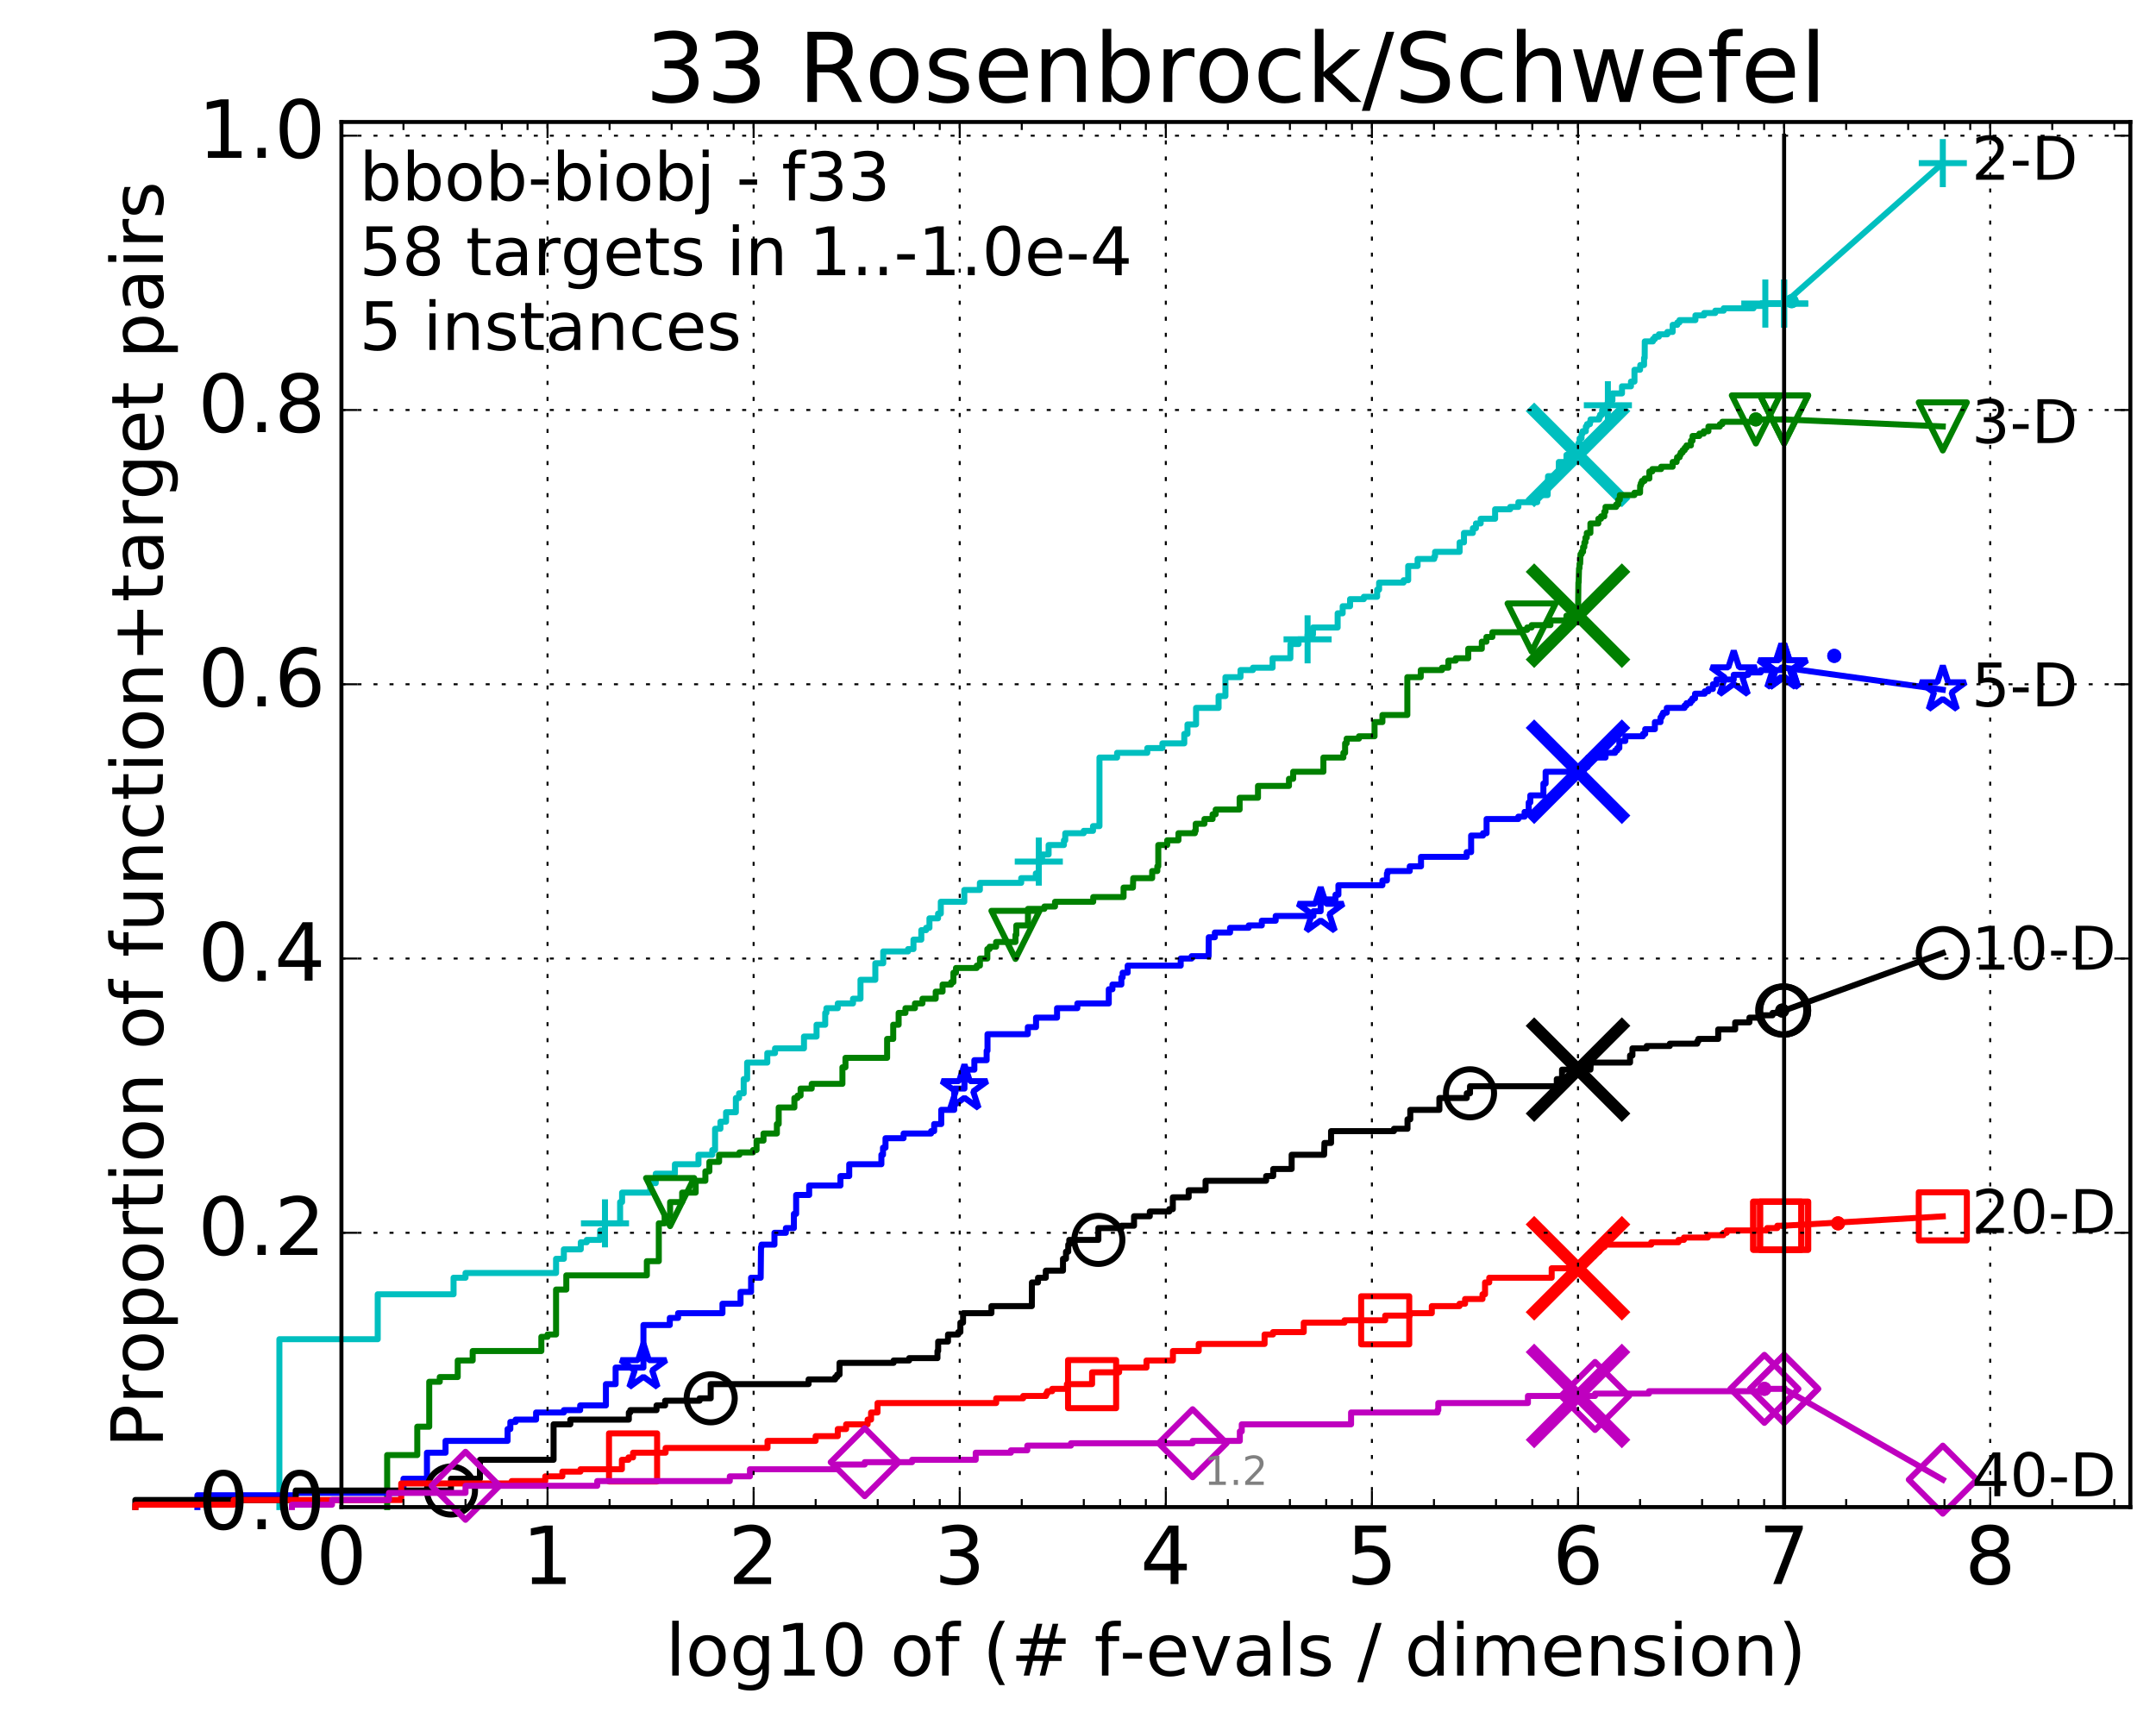 <?xml version="1.0" encoding="utf-8" standalone="no"?>
<!DOCTYPE svg PUBLIC "-//W3C//DTD SVG 1.1//EN"
  "http://www.w3.org/Graphics/SVG/1.1/DTD/svg11.dtd">
<!-- Created with matplotlib (http://matplotlib.org/) -->
<svg height="432pt" version="1.1" viewBox="0 0 538 432" width="538pt" xmlns="http://www.w3.org/2000/svg" xmlns:xlink="http://www.w3.org/1999/xlink">
 <defs>
  <style type="text/css">
*{stroke-linecap:butt;stroke-linejoin:round;stroke-miterlimit:100000;}
  </style>
 </defs>
 <g id="figure_1">
  <g id="patch_1">
   <path d="M 0 432.436 
L 538.8 432.436 
L 538.8 0 
L 0 0 
z
" style="fill:#ffffff;"/>
  </g>
  <g id="axes_1">
   <g id="patch_2">
    <path d="M 85.2 376.036 
L 531.6 376.036 
L 531.6 30.436 
L 85.2 30.436 
z
" style="fill:#ffffff;"/>
   </g>
   <g id="line2d_1">
    <defs>
     <path d="M 0 1.5 
C 0.398 1.5 0.779 1.342 1.061 1.061 
C 1.342 0.779 1.5 0.398 1.5 0 
C 1.5 -0.398 1.342 -0.779 1.061 -1.061 
C 0.779 -1.342 0.398 -1.5 0 -1.5 
C -0.398 -1.5 -0.779 -1.342 -1.061 -1.061 
C -1.342 -0.779 -1.5 -0.398 -1.5 0 
C -1.5 0.398 -1.342 0.779 -1.061 1.061 
C -0.779 1.342 -0.398 1.5 0 1.5 
z
" id="md6d600a253" style="stroke:#00bfbf;stroke-width:0.5;"/>
    </defs>
    <g>
     <use style="fill:#00bfbf;stroke:#00bfbf;stroke-width:0.5;" x="447.082" xlink:href="#md6d600a253" y="75.155"/>
     <use style="fill:#00bfbf;stroke:#00bfbf;stroke-width:0.5;" x="447.082" xlink:href="#md6d600a253" y="75.155"/>
    </g>
   </g>
   <g id="line2d_2">
    <path d="M 69.718 376.036 
L 69.718 334.149 
L 94.256 334.149 
L 94.256 322.94 
L 113.181 322.94 
L 113.181 318.81 
L 116.163 318.81 
L 116.163 317.63 
L 138.757 317.63 
L 138.757 314.09 
L 140.701 314.09 
L 140.701 311.73 
L 144.927 311.73 
L 144.927 309.96 
L 146.417 309.96 
L 146.417 309.37 
L 149.757 309.37 
L 149.757 307.011 
L 150.964 307.011 
L 150.964 305.241 
L 154.741 305.241 
L 154.741 299.931 
L 155.232 299.931 
L 155.232 297.571 
L 162.256 297.571 
L 162.256 295.211 
L 163.631 295.211 
L 163.631 292.852 
L 168.414 292.852 
L 168.414 290.492 
L 174.295 290.492 
L 174.295 288.132 
L 177.738 288.132 
L 177.738 286.952 
L 178.436 286.952 
L 178.436 281.642 
L 179.769 281.642 
L 179.769 279.872 
L 181.18 279.872 
L 181.18 277.513 
L 183.625 277.513 
L 183.625 273.973 
L 184.427 273.973 
L 184.427 272.793 
L 185.579 272.793 
L 185.579 269.253 
L 186.436 269.253 
L 186.436 265.123 
L 191.468 265.123 
L 191.468 262.763 
L 193.396 262.763 
L 193.396 261.584 
L 200.62 261.584 
L 200.62 258.634 
L 203.761 258.634 
L 203.761 255.684 
L 205.92 255.684 
L 205.92 252.734 
L 206.219 252.734 
L 206.219 251.554 
L 209.052 251.554 
L 209.052 250.374 
L 212.854 250.374 
L 212.854 249.194 
L 214.724 249.194 
L 214.724 244.475 
L 218.426 244.475 
L 218.426 240.345 
L 220.401 240.345 
L 220.401 237.395 
L 226.595 237.395 
L 226.595 236.805 
L 227.946 236.805 
L 227.946 234.445 
L 229.898 234.445 
L 229.898 232.085 
L 231.101 232.085 
L 231.101 231.495 
L 231.93 231.495 
L 231.93 229.136 
L 234.079 229.136 
L 234.079 227.956 
L 234.765 227.956 
L 234.765 225.006 
L 240.629 225.006 
L 240.629 222.056 
L 244.514 222.056 
L 244.514 220.286 
L 254.827 220.286 
L 254.827 219.106 
L 258.479 219.106 
L 258.479 217.926 
L 259.216 217.926 
L 259.216 214.977 
L 260.036 214.977 
L 260.036 213.207 
L 261.666 213.207 
L 261.666 210.847 
L 265.486 210.847 
L 265.486 209.667 
L 265.821 209.667 
L 265.821 207.897 
L 270.432 207.897 
L 270.432 207.307 
L 272.747 207.307 
L 272.747 206.127 
L 274.358 206.127 
L 274.358 189.018 
L 278.752 189.018 
L 278.752 187.838 
L 286.29 187.838 
L 286.29 186.658 
L 290.063 186.658 
L 290.063 185.478 
L 295.521 185.478 
L 295.521 183.119 
L 296.319 183.119 
L 296.319 180.759 
L 298.464 180.759 
L 298.464 176.629 
L 304.08 176.629 
L 304.08 173.679 
L 305.789 173.679 
L 305.789 168.959 
L 309.551 168.959 
L 309.551 167.19 
L 312.647 167.19 
L 312.647 166.6 
L 317.554 166.6 
L 317.554 164.24 
L 321.993 164.24 
L 322.015 160.7 
L 324.041 160.7 
L 324.041 159.52 
L 326.291 159.52 
L 326.291 158.34 
L 327.637 158.34 
L 327.637 156.57 
L 333.792 156.57 
L 333.792 153.03 
L 335.046 153.03 
L 335.046 151.261 
L 336.892 151.261 
L 336.892 149.491 
L 340.328 149.491 
L 340.328 148.901 
L 343.645 148.901 
L 343.645 147.131 
L 344.135 147.131 
L 344.135 145.361 
L 350.246 145.361 
L 350.246 144.771 
L 351.393 144.771 
L 351.393 141.231 
L 353.741 141.231 
L 353.741 139.461 
L 357.886 139.461 
L 357.886 138.871 
L 358.099 138.871 
L 358.099 137.691 
L 364.228 137.691 
L 364.228 135.332 
L 365.316 135.332 
L 365.316 132.972 
L 367.534 132.972 
L 367.534 131.792 
L 368.301 131.792 
L 368.301 130.612 
L 369.486 130.612 
L 369.486 129.432 
L 373.083 129.432 
L 373.083 127.072 
L 376.842 127.072 
L 376.842 126.482 
L 378.891 126.482 
L 378.891 125.302 
L 383.607 125.302 
L 383.607 123.532 
L 386.199 123.532 
L 386.291 118.813 
L 388.981 118.813 
L 388.981 115.273 
L 390.891 115.273 
L 390.891 113.503 
L 393.776 113.503 
L 393.878 111.143 
L 393.901 111.143 
L 393.901 110.553 
L 394.166 110.553 
L 394.166 109.373 
L 394.652 109.373 
L 394.652 108.193 
L 394.899 108.193 
L 394.899 107.603 
L 395.724 107.603 
L 395.724 106.423 
L 396.022 106.423 
L 396.022 105.833 
L 396.746 105.833 
L 396.746 105.243 
L 396.892 105.243 
L 396.892 104.654 
L 399.047 104.654 
L 399.047 104.064 
L 399.28 104.064 
L 399.28 103.474 
L 399.784 103.474 
L 399.784 102.294 
L 400.661 102.294 
L 400.661 101.114 
L 401.223 101.114 
L 401.223 99.934 
L 402.355 99.934 
L 402.355 98.164 
L 404.744 98.164 
L 404.744 96.394 
L 406.986 96.394 
L 406.986 95.214 
L 407.859 95.214 
L 407.859 92.264 
L 409.257 92.264 
L 409.306 91.084 
L 410.251 91.084 
L 410.251 89.315 
L 410.406 89.315 
L 410.431 85.185 
L 412.461 85.185 
L 412.461 84.595 
L 412.962 84.595 
L 412.962 84.005 
L 413.955 84.005 
L 413.955 83.415 
L 416.059 83.415 
L 416.059 82.825 
L 417.39 82.825 
L 417.39 81.055 
L 418.553 81.055 
L 418.553 80.465 
L 419.085 80.465 
L 419.085 79.875 
L 423.068 79.875 
L 423.068 78.695 
L 425.239 78.695 
L 425.239 78.105 
L 428.022 78.105 
L 428.022 77.515 
L 430.123 77.515 
L 430.123 76.925 
L 437.569 76.925 
L 437.569 76.335 
L 440.51 76.335 
L 440.51 75.745 
L 445.2 75.745 
L 445.2 75.745 
" style="fill:none;stroke:#00bfbf;stroke-linecap:square;stroke-width:1.5;"/>
   </g>
   <g id="line2d_3">
    <defs>
     <path d="M -6 0 
L 6 0 
M 0 6 
L 0 -6 
" id="me8bfb76c52" style="stroke:#00bfbf;stroke-width:1.5;"/>
    </defs>
    <g>
     <use style="fill:none;stroke:#00bfbf;stroke-width:1.5;" x="150.964" xlink:href="#me8bfb76c52" y="305.241"/>
     <use style="fill:none;stroke:#00bfbf;stroke-width:1.5;" x="259.216" xlink:href="#me8bfb76c52" y="214.977"/>
     <use style="fill:none;stroke:#00bfbf;stroke-width:1.5;" x="326.291" xlink:href="#me8bfb76c52" y="159.52"/>
     <use style="fill:none;stroke:#00bfbf;stroke-width:1.5;" x="401.223" xlink:href="#me8bfb76c52" y="101.114"/>
     <use style="fill:none;stroke:#00bfbf;stroke-width:1.5;" x="440.51" xlink:href="#me8bfb76c52" y="75.745"/>
     <use style="fill:none;stroke:#00bfbf;stroke-width:1.5;" x="445.2" xlink:href="#me8bfb76c52" y="75.745"/>
    </g>
   </g>
   <g id="line2d_4"/>
   <g id="line2d_5">
    <path clip-path="url(#pb97711b727)" d="M 393.771 113.503 
" style="fill:none;stroke:#00bfbf;stroke-linecap:square;"/>
    <defs>
     <path d="M -12 12 
L 12 -12 
M -12 -12 
L 12 12 
" id="m4b38751f05" style="stroke:#00bfbf;stroke-width:3.0;"/>
    </defs>
    <g clip-path="url(#pb97711b727)">
     <use style="fill:#00bfbf;stroke:#00bfbf;stroke-width:3.0;" x="393.771" xlink:href="#m4b38751f05" y="113.503"/>
    </g>
   </g>
   <g id="line2d_6">
    <defs>
     <path d="M 0 1.5 
C 0.398 1.5 0.779 1.342 1.061 1.061 
C 1.342 0.779 1.5 0.398 1.5 0 
C 1.5 -0.398 1.342 -0.779 1.061 -1.061 
C 0.779 -1.342 0.398 -1.5 0 -1.5 
C -0.398 -1.5 -0.779 -1.342 -1.061 -1.061 
C -1.342 -0.779 -1.5 -0.398 -1.5 0 
C -1.5 0.398 -1.342 0.779 -1.061 1.061 
C -0.779 1.342 -0.398 1.5 0 1.5 
z
" id="m7ce19ebac5" style="stroke:#008000;stroke-width:0.5;"/>
    </defs>
    <g>
     <use style="fill:#008000;stroke:#008000;stroke-width:0.5;" x="438.151" xlink:href="#m7ce19ebac5" y="104.654"/>
     <use style="fill:#008000;stroke:#008000;stroke-width:0.5;" x="438.151" xlink:href="#m7ce19ebac5" y="104.654"/>
    </g>
   </g>
   <g id="line2d_7">
    <path d="M 96.609 376.036 
L 96.609 363.057 
L 104.125 363.057 
L 104.125 355.978 
L 107.107 355.978 
L 107.107 344.768 
L 109.738 344.768 
L 109.738 343.588 
L 114.22 343.588 
L 114.22 339.459 
L 117.951 339.459 
L 117.951 337.099 
L 135.088 337.099 
L 135.088 333.559 
L 136.629 333.559 
L 136.629 332.969 
L 138.757 332.969 
L 138.757 321.76 
L 141.313 321.76 
L 141.313 318.22 
L 161.413 318.22 
L 161.413 314.68 
L 164.395 314.68 
L 164.395 305.241 
L 165.85 305.241 
L 165.85 303.471 
L 167.216 303.471 
L 167.216 299.931 
L 170.222 299.931 
L 170.222 297.571 
L 173.594 297.571 
L 173.594 294.621 
L 176.019 294.621 
L 176.019 292.262 
L 177.017 292.262 
L 177.017 289.902 
L 179.443 289.902 
L 179.443 288.132 
L 184.515 288.132 
L 184.515 287.542 
L 187.908 287.542 
L 187.908 286.952 
L 188.79 286.952 
L 188.79 284.592 
L 190.522 284.592 
L 190.522 282.822 
L 193.86 282.822 
L 193.86 280.462 
L 194.314 280.462 
L 194.314 276.333 
L 198.227 276.333 
L 198.227 273.973 
L 199.015 273.973 
L 199.015 273.383 
L 199.777 273.383 
L 199.777 271.613 
L 202.549 271.613 
L 202.549 270.433 
L 210.214 270.433 
L 210.214 266.303 
L 210.974 266.303 
L 210.974 263.943 
L 221.368 263.943 
L 221.368 259.224 
L 222.89 259.224 
L 222.89 255.684 
L 224.241 255.684 
L 224.241 252.734 
L 225.943 252.734 
L 225.943 251.554 
L 228.311 251.554 
L 228.311 250.374 
L 230.183 250.374 
L 230.183 249.194 
L 233.493 249.194 
L 233.493 247.424 
L 235.207 247.424 
L 235.207 245.655 
L 237.347 245.655 
L 237.347 245.065 
L 237.913 245.065 
L 237.913 242.705 
L 238.551 242.705 
L 238.551 241.525 
L 243.731 241.525 
L 243.731 240.935 
L 244.529 240.935 
L 244.529 239.165 
L 246.375 239.165 
L 246.375 236.805 
L 246.942 236.805 
L 246.942 236.215 
L 248.562 236.215 
L 248.562 235.035 
L 253.398 235.035 
L 253.398 233.265 
L 253.609 233.265 
L 253.609 230.905 
L 256.517 230.905 
L 256.517 226.776 
L 260.614 226.776 
L 260.614 226.186 
L 263.264 226.186 
L 263.264 225.006 
L 272.8 225.006 
L 272.8 223.826 
L 280.373 223.826 
L 280.373 221.466 
L 282.701 221.466 
L 282.789 219.106 
L 287.508 219.106 
L 287.508 217.336 
L 288.795 217.336 
L 288.795 216.156 
L 289.035 216.156 
L 289.035 210.847 
L 291.26 210.847 
L 291.26 209.667 
L 294.066 209.667 
L 294.066 207.897 
L 298.164 207.897 
L 298.164 207.307 
L 298.368 207.307 
L 298.368 205.537 
L 300.556 205.537 
L 300.556 204.357 
L 302.581 204.357 
L 302.581 203.177 
L 303.358 203.177 
L 303.358 201.997 
L 309.333 201.997 
L 309.333 199.048 
L 313.914 199.048 
L 313.914 196.098 
L 321.646 196.098 
L 321.646 194.328 
L 322.693 194.328 
L 322.693 192.558 
L 330.237 192.558 
L 330.237 189.018 
L 335.219 189.018 
L 335.219 187.838 
L 335.652 187.838 
L 335.652 185.478 
L 336.035 185.478 
L 336.035 184.298 
L 339.114 184.298 
L 339.114 183.708 
L 343.001 183.708 
L 343.001 180.169 
L 344.962 180.169 
L 344.962 178.399 
L 351.183 178.399 
L 351.183 168.959 
L 354.529 168.959 
L 354.529 167.19 
L 359.831 167.19 
L 359.831 166.6 
L 361.421 166.6 
L 361.421 164.83 
L 363.255 164.83 
L 363.255 164.24 
L 366.38 164.24 
L 366.38 161.88 
L 369.767 161.88 
L 369.767 160.11 
L 370.919 160.11 
L 370.919 158.93 
L 372.399 158.93 
L 372.399 157.75 
L 379.625 157.75 
L 379.625 157.16 
L 381.087 157.16 
L 381.087 156.57 
L 382.193 156.57 
L 382.193 155.98 
L 386.89 155.98 
L 386.89 154.8 
L 390.883 154.8 
L 390.883 153.62 
L 393.775 153.62 
L 393.87 145.361 
L 393.926 145.361 
L 394.027 141.821 
L 394.135 141.821 
L 394.158 140.641 
L 394.309 140.641 
L 394.388 138.281 
L 394.679 138.281 
L 394.679 137.691 
L 395.034 137.691 
L 395.034 136.511 
L 395.339 136.511 
L 395.368 135.332 
L 395.625 135.332 
L 395.625 134.152 
L 395.961 134.152 
L 395.961 132.972 
L 396.865 132.972 
L 396.865 130.612 
L 398.845 130.612 
L 398.845 129.432 
L 399.517 129.432 
L 399.517 128.842 
L 400.331 128.842 
L 400.331 127.662 
L 400.63 127.662 
L 400.63 126.482 
L 403.281 126.482 
L 403.281 125.892 
L 403.799 125.892 
L 403.799 124.712 
L 404.206 124.712 
L 404.206 123.532 
L 407.855 123.532 
L 407.855 122.942 
L 409.254 122.942 
L 409.274 121.172 
L 409.447 121.172 
L 409.447 120.583 
L 409.712 120.583 
L 409.712 119.993 
L 410.374 119.993 
L 410.374 119.403 
L 411.572 119.403 
L 411.572 117.633 
L 412.31 117.633 
L 412.31 117.043 
L 414.51 117.043 
L 414.51 116.453 
L 417.387 116.453 
L 417.387 115.273 
L 418.373 115.273 
L 418.373 114.683 
L 418.49 114.683 
L 418.49 114.093 
L 419.131 114.093 
L 419.131 113.503 
L 419.389 113.503 
L 419.389 112.913 
L 419.881 112.913 
L 419.881 112.323 
L 420.393 112.323 
L 420.393 111.733 
L 420.837 111.733 
L 420.837 111.143 
L 421.948 111.143 
L 421.948 109.963 
L 422.353 109.963 
L 422.353 108.783 
L 424.047 108.783 
L 424.047 108.193 
L 425.145 108.193 
L 425.145 107.603 
L 426.315 107.603 
L 426.315 106.423 
L 429.17 106.423 
L 429.17 105.833 
L 429.787 105.833 
L 429.787 105.243 
L 438.151 105.243 
L 438.151 104.654 
L 445.2 104.654 
L 445.2 104.654 
" style="fill:none;stroke:#008000;stroke-linecap:square;stroke-width:1.5;"/>
   </g>
   <g id="line2d_8">
    <defs>
     <path d="M -0 6 
L 6 -6 
L -6 -6 
z
" id="m457eb195b9" style="stroke:#008000;stroke-linejoin:miter;stroke-width:1.5;"/>
    </defs>
    <g>
     <use style="fill:none;stroke:#008000;stroke-linejoin:miter;stroke-width:1.5;" x="167.216" xlink:href="#m457eb195b9" y="299.931"/>
     <use style="fill:none;stroke:#008000;stroke-linejoin:miter;stroke-width:1.5;" x="253.398" xlink:href="#m457eb195b9" y="233.265"/>
     <use style="fill:none;stroke:#008000;stroke-linejoin:miter;stroke-width:1.5;" x="382.193" xlink:href="#m457eb195b9" y="156.57"/>
     <use style="fill:none;stroke:#008000;stroke-linejoin:miter;stroke-width:1.5;" x="438.151" xlink:href="#m457eb195b9" y="104.654"/>
     <use style="fill:none;stroke:#008000;stroke-linejoin:miter;stroke-width:1.5;" x="445.2" xlink:href="#m457eb195b9" y="104.654"/>
    </g>
   </g>
   <g id="line2d_9"/>
   <g id="line2d_10">
    <path clip-path="url(#pb97711b727)" d="M 393.771 153.62 
" style="fill:none;stroke:#008000;stroke-linecap:square;"/>
    <defs>
     <path d="M -12 12 
L 12 -12 
M -12 -12 
L 12 12 
" id="m784373b58e" style="stroke:#008000;stroke-width:3.0;"/>
    </defs>
    <g clip-path="url(#pb97711b727)">
     <use style="fill:#008000;stroke:#008000;stroke-width:3.0;" x="393.771" xlink:href="#m784373b58e" y="153.62"/>
    </g>
   </g>
   <g id="line2d_11">
    <defs>
     <path d="M 0 1.5 
C 0.398 1.5 0.779 1.342 1.061 1.061 
C 1.342 0.779 1.5 0.398 1.5 0 
C 1.5 -0.398 1.342 -0.779 1.061 -1.061 
C 0.779 -1.342 0.398 -1.5 0 -1.5 
C -0.398 -1.5 -0.779 -1.342 -1.061 -1.061 
C -1.342 -0.779 -1.5 -0.398 -1.5 0 
C -1.5 0.398 -1.342 0.779 -1.061 1.061 
C -0.779 1.342 -0.398 1.5 0 1.5 
z
" id="m64be01b06b" style="stroke:#0000ff;stroke-width:0.5;"/>
    </defs>
    <g>
     <use style="fill:#0000ff;stroke:#0000ff;stroke-width:0.5;" x="457.716" xlink:href="#m64be01b06b" y="163.65"/>
     <use style="fill:#0000ff;stroke:#0000ff;stroke-width:0.5;" x="457.716" xlink:href="#m64be01b06b" y="163.65"/>
    </g>
   </g>
   <g id="line2d_12">
    <path d="M 49.253 376.036 
L 49.253 373.086 
L 73.791 373.086 
L 73.791 372.496 
L 100.682 372.496 
L 100.682 368.957 
L 106.541 368.957 
L 106.541 362.467 
L 111.179 362.467 
L 111.179 359.517 
L 126.661 359.517 
L 126.661 356.567 
L 127.348 356.567 
L 127.348 354.798 
L 128.662 354.798 
L 128.662 354.208 
L 133.773 354.208 
L 133.773 352.438 
L 140.701 352.438 
L 140.701 351.848 
L 144.773 351.848 
L 144.773 350.668 
L 151.198 350.668 
L 151.198 345.358 
L 153.621 345.358 
L 153.621 341.228 
L 160.563 341.228 
L 160.563 330.609 
L 167.14 330.609 
L 167.14 328.839 
L 169.207 328.839 
L 169.207 327.659 
L 180.281 327.659 
L 180.281 325.299 
L 184.792 325.299 
L 184.792 322.35 
L 187.423 322.35 
L 187.423 318.81 
L 189.817 318.81 
L 189.9 311.14 
L 190.023 311.14 
L 190.023 310.55 
L 193.254 310.55 
L 193.254 307.601 
L 196.108 307.601 
L 196.108 306.421 
L 198.104 306.421 
L 198.104 302.881 
L 198.666 302.881 
L 198.666 298.161 
L 201.918 298.161 
L 201.918 295.801 
L 209.723 295.801 
L 209.723 293.442 
L 211.914 293.442 
L 211.914 290.492 
L 219.939 290.492 
L 219.939 288.132 
L 220.343 288.132 
L 220.343 286.362 
L 220.966 286.362 
L 220.966 284.002 
L 225.474 284.002 
L 225.474 282.822 
L 232.34 282.822 
L 232.34 282.232 
L 233.108 282.232 
L 233.108 280.462 
L 234.878 280.462 
L 234.878 276.923 
L 238.113 276.923 
L 238.113 271.613 
L 240.669 271.613 
L 240.669 266.893 
L 243.137 266.893 
L 243.137 264.533 
L 246.205 264.533 
L 246.205 262.173 
L 246.419 262.173 
L 246.419 258.044 
L 256.481 258.044 
L 256.481 256.274 
L 258.529 256.274 
L 258.529 253.914 
L 263.772 253.914 
L 263.772 251.554 
L 268.838 251.554 
L 268.838 250.374 
L 276.68 250.374 
L 276.68 246.834 
L 277.594 246.834 
L 277.594 245.655 
L 279.819 245.655 
L 279.819 243.885 
L 280.136 243.885 
L 280.136 242.705 
L 281.393 242.705 
L 281.393 240.935 
L 294.63 240.935 
L 294.63 239.165 
L 297.354 239.165 
L 297.354 238.575 
L 301.588 238.575 
L 301.631 233.855 
L 303.151 233.855 
L 303.151 232.675 
L 306.949 232.675 
L 306.949 231.495 
L 311.59 231.495 
L 311.59 230.905 
L 314.866 230.905 
L 314.866 229.726 
L 318.329 229.726 
L 318.329 228.546 
L 327.75 228.546 
L 327.75 227.366 
L 329.551 227.366 
L 329.551 224.416 
L 333.254 224.416 
L 333.254 223.236 
L 333.982 223.236 
L 333.982 220.876 
L 344.963 220.876 
L 344.963 219.696 
L 346.088 219.696 
L 346.088 217.926 
L 346.256 217.926 
L 346.256 217.336 
L 351.785 217.336 
L 351.785 216.156 
L 354.594 216.156 
L 354.594 213.797 
L 365.992 213.797 
L 365.992 212.617 
L 367.098 212.617 
L 367.098 208.487 
L 370.063 208.487 
L 370.063 207.897 
L 370.957 207.897 
L 370.957 204.357 
L 378.871 204.357 
L 378.871 203.767 
L 380.437 203.767 
L 380.437 202.587 
L 381.465 202.587 
L 381.465 200.227 
L 381.866 200.227 
L 381.866 198.458 
L 385.134 198.458 
L 385.134 195.508 
L 385.691 195.508 
L 385.691 192.558 
L 395.211 192.558 
L 395.211 191.378 
L 396.152 191.378 
L 396.152 190.788 
L 396.268 190.788 
L 396.268 189.018 
L 400.64 189.018 
L 400.64 187.838 
L 403.023 187.838 
L 403.023 187.248 
L 403.566 187.248 
L 403.566 186.658 
L 404.084 186.658 
L 404.084 184.888 
L 405.576 184.888 
L 405.576 183.708 
L 409.984 183.708 
L 409.984 183.119 
L 410.536 183.119 
L 410.536 181.939 
L 412.95 181.939 
L 412.95 180.169 
L 414.354 180.169 
L 414.354 178.989 
L 414.683 178.989 
L 414.683 178.399 
L 415 178.399 
L 415 177.809 
L 415.926 177.809 
L 415.926 176.629 
L 420.359 176.629 
L 420.359 176.039 
L 420.841 176.039 
L 420.841 175.449 
L 421.836 175.449 
L 421.836 174.859 
L 422.299 174.859 
L 422.299 174.269 
L 422.972 174.269 
L 422.972 173.089 
L 425.385 173.089 
L 425.385 172.499 
L 426.289 172.499 
L 426.289 171.909 
L 427.431 171.909 
L 427.431 170.729 
L 428.319 170.729 
L 428.319 169.549 
L 432.631 169.549 
L 432.631 168.369 
L 436.243 168.369 
L 436.243 167.78 
L 439.352 167.78 
L 439.352 167.19 
L 444.511 167.19 
L 444.511 166.6 
L 445.2 166.6 
L 445.2 166.6 
" style="fill:none;stroke:#0000ff;stroke-linecap:square;stroke-width:1.5;"/>
   </g>
   <g id="line2d_13">
    <defs>
     <path d="M 0 -6 
L -1.347 -1.854 
L -5.706 -1.854 
L -2.18 0.708 
L -3.527 4.854 
L -0 2.292 
L 3.527 4.854 
L 2.18 0.708 
L 5.706 -1.854 
L 1.347 -1.854 
z
" id="m0c3271b9d7" style="stroke:#0000ff;stroke-linejoin:bevel;stroke-width:1.5;"/>
    </defs>
    <g>
     <use style="fill:none;stroke:#0000ff;stroke-linejoin:bevel;stroke-width:1.5;" x="160.563" xlink:href="#m0c3271b9d7" y="341.228"/>
     <use style="fill:none;stroke:#0000ff;stroke-linejoin:bevel;stroke-width:1.5;" x="240.669" xlink:href="#m0c3271b9d7" y="271.613"/>
     <use style="fill:none;stroke:#0000ff;stroke-linejoin:bevel;stroke-width:1.5;" x="329.551" xlink:href="#m0c3271b9d7" y="227.366"/>
     <use style="fill:none;stroke:#0000ff;stroke-linejoin:bevel;stroke-width:1.5;" x="432.631" xlink:href="#m0c3271b9d7" y="168.369"/>
     <use style="fill:none;stroke:#0000ff;stroke-linejoin:bevel;stroke-width:1.5;" x="444.511" xlink:href="#m0c3271b9d7" y="166.6"/>
     <use style="fill:none;stroke:#0000ff;stroke-linejoin:bevel;stroke-width:1.5;" x="445.2" xlink:href="#m0c3271b9d7" y="166.6"/>
    </g>
   </g>
   <g id="line2d_14"/>
   <g id="line2d_15">
    <path clip-path="url(#pb97711b727)" d="M 393.771 192.558 
" style="fill:none;stroke:#0000ff;stroke-linecap:square;"/>
    <defs>
     <path d="M -12 12 
L 12 -12 
M -12 -12 
L 12 12 
" id="m68f1d5dde8" style="stroke:#0000ff;stroke-width:3.0;"/>
    </defs>
    <g clip-path="url(#pb97711b727)">
     <use style="fill:#0000ff;stroke:#0000ff;stroke-width:3.0;" x="393.771" xlink:href="#m68f1d5dde8" y="192.558"/>
    </g>
   </g>
   <g id="line2d_16">
    <defs>
     <path d="M 0 1.5 
C 0.398 1.5 0.779 1.342 1.061 1.061 
C 1.342 0.779 1.5 0.398 1.5 0 
C 1.5 -0.398 1.342 -0.779 1.061 -1.061 
C 0.779 -1.342 0.398 -1.5 0 -1.5 
C -0.398 -1.5 -0.779 -1.342 -1.061 -1.061 
C -1.342 -0.779 -1.5 -0.398 -1.5 0 
C -1.5 0.398 -1.342 0.779 -1.061 1.061 
C -0.779 1.342 -0.398 1.5 0 1.5 
z
" id="m4bb908cb8f" style="stroke:#000000;stroke-width:0.5;"/>
    </defs>
    <g>
     <use style="stroke:#000000;stroke-width:0.5;" x="444.723" xlink:href="#m4bb908cb8f" y="252.144"/>
     <use style="stroke:#000000;stroke-width:0.5;" x="444.723" xlink:href="#m4bb908cb8f" y="252.144"/>
    </g>
   </g>
   <g id="line2d_17">
    <path d="M 33.771 376.036 
L 33.771 374.266 
L 73.791 374.266 
L 73.791 371.907 
L 112.533 371.907 
L 112.533 368.957 
L 119.765 368.957 
L 119.765 364.237 
L 138.14 364.237 
L 138.14 355.388 
L 142.316 355.388 
L 142.316 354.208 
L 156.915 354.208 
L 156.915 352.438 
L 157.272 352.438 
L 157.272 351.848 
L 163.83 351.848 
L 163.83 350.668 
L 165.971 350.668 
L 165.971 349.488 
L 174.582 349.488 
L 174.582 348.898 
L 177.344 348.898 
L 177.344 345.358 
L 201.773 345.358 
L 201.773 344.178 
L 208.406 344.178 
L 208.406 343.588 
L 208.904 343.588 
L 208.904 342.998 
L 209.493 342.998 
L 209.493 340.049 
L 222.99 340.049 
L 222.99 339.459 
L 226.864 339.459 
L 226.864 338.869 
L 233.931 338.869 
L 233.931 337.099 
L 234.107 337.099 
L 234.107 334.739 
L 236.562 334.739 
L 236.562 332.969 
L 239.112 332.969 
L 239.112 332.379 
L 239.65 332.379 
L 239.65 330.019 
L 240.317 330.019 
L 240.317 327.659 
L 247.399 327.659 
L 247.399 325.889 
L 257.481 325.889 
L 257.5 319.99 
L 259.023 319.99 
L 259.023 318.81 
L 260.961 318.81 
L 260.961 317.04 
L 265.255 317.04 
L 265.255 314.09 
L 266.005 314.09 
L 266.005 312.32 
L 266.563 312.32 
L 266.563 310.55 
L 266.822 310.55 
L 266.822 309.37 
L 274.082 309.37 
L 274.082 306.421 
L 279.851 306.421 
L 279.851 305.831 
L 282.982 305.831 
L 282.982 303.471 
L 286.916 303.471 
L 286.916 302.291 
L 291.775 302.291 
L 291.775 301.701 
L 292.661 301.701 
L 292.661 298.751 
L 296.619 298.751 
L 296.619 296.981 
L 300.833 296.981 
L 300.833 294.621 
L 315.947 294.621 
L 315.947 293.442 
L 317.713 293.442 
L 317.713 291.672 
L 322.314 291.672 
L 322.314 288.132 
L 330.412 288.132 
L 330.501 285.182 
L 332.148 285.182 
L 332.148 282.232 
L 347.845 282.232 
L 347.845 281.642 
L 351.225 281.642 
L 351.225 279.282 
L 351.916 279.282 
L 351.916 276.923 
L 359.176 276.923 
L 359.176 273.973 
L 366.013 273.973 
L 366.013 272.793 
L 366.823 272.793 
L 366.823 271.023 
L 388.475 271.023 
L 388.475 269.253 
L 389.785 269.253 
L 389.785 266.893 
L 396.87 266.893 
L 396.961 265.123 
L 406.761 265.123 
L 406.761 263.353 
L 407.349 263.353 
L 407.349 261.584 
L 410.905 261.584 
L 410.905 260.994 
L 416.679 260.994 
L 416.679 260.404 
L 423.523 260.404 
L 423.523 259.814 
L 423.803 259.814 
L 423.803 259.224 
L 428.755 259.224 
L 428.755 256.864 
L 432.991 256.864 
L 432.991 255.094 
L 436.55 255.094 
L 436.55 253.914 
L 439.619 253.914 
L 439.619 253.324 
L 442.317 253.324 
L 442.317 252.734 
L 444.723 252.734 
L 444.723 252.144 
L 445.2 252.144 
L 445.2 252.144 
" style="fill:none;stroke:#000000;stroke-linecap:square;stroke-width:1.5;"/>
   </g>
   <g id="line2d_18">
    <defs>
     <path d="M 0 6 
C 1.591 6 3.117 5.368 4.243 4.243 
C 5.368 3.117 6 1.591 6 0 
C 6 -1.591 5.368 -3.117 4.243 -4.243 
C 3.117 -5.368 1.591 -6 0 -6 
C -1.591 -6 -3.117 -5.368 -4.243 -4.243 
C -5.368 -3.117 -6 -1.591 -6 0 
C -6 1.591 -5.368 3.117 -4.243 4.243 
C -3.117 5.368 -1.591 6 0 6 
z
" id="mf7e225a950" style="stroke:#000000;stroke-width:1.5;"/>
    </defs>
    <g>
     <use style="fill:none;stroke:#000000;stroke-width:1.5;" x="112.533" xlink:href="#mf7e225a950" y="371.907"/>
     <use style="fill:none;stroke:#000000;stroke-width:1.5;" x="177.344" xlink:href="#mf7e225a950" y="348.898"/>
     <use style="fill:none;stroke:#000000;stroke-width:1.5;" x="274.082" xlink:href="#mf7e225a950" y="309.37"/>
     <use style="fill:none;stroke:#000000;stroke-width:1.5;" x="366.823" xlink:href="#mf7e225a950" y="272.793"/>
     <use style="fill:none;stroke:#000000;stroke-width:1.5;" x="444.723" xlink:href="#mf7e225a950" y="252.144"/>
     <use style="fill:none;stroke:#000000;stroke-width:1.5;" x="445.2" xlink:href="#mf7e225a950" y="252.144"/>
    </g>
   </g>
   <g id="line2d_19"/>
   <g id="line2d_20">
    <path clip-path="url(#pb97711b727)" d="M 393.771 266.893 
" style="fill:none;stroke:#000000;stroke-linecap:square;"/>
    <defs>
     <path d="M -12 12 
L 12 -12 
M -12 -12 
L 12 12 
" id="mc40487d33b" style="stroke:#000000;stroke-width:3.0;"/>
    </defs>
    <g clip-path="url(#pb97711b727)">
     <use style="stroke:#000000;stroke-width:3.0;" x="393.771" xlink:href="#mc40487d33b" y="266.893"/>
    </g>
   </g>
   <g id="line2d_21">
    <defs>
     <path d="M 0 1.5 
C 0.398 1.5 0.779 1.342 1.061 1.061 
C 1.342 0.779 1.5 0.398 1.5 0 
C 1.5 -0.398 1.342 -0.779 1.061 -1.061 
C 0.779 -1.342 0.398 -1.5 0 -1.5 
C -0.398 -1.5 -0.779 -1.342 -1.061 -1.061 
C -1.342 -0.779 -1.5 -0.398 -1.5 0 
C -1.5 0.398 -1.342 0.779 -1.061 1.061 
C -0.779 1.342 -0.398 1.5 0 1.5 
z
" id="me4d159f048" style="stroke:#ff0000;stroke-width:0.5;"/>
    </defs>
    <g>
     <use style="fill:#ff0000;stroke:#ff0000;stroke-width:0.5;" x="458.656" xlink:href="#me4d159f048" y="305.241"/>
     <use style="fill:#ff0000;stroke:#ff0000;stroke-width:0.5;" x="458.656" xlink:href="#me4d159f048" y="305.241"/>
    </g>
   </g>
   <g id="line2d_22">
    <path d="M 33.771 376.036 
L 33.771 375.446 
L 58.309 375.446 
L 58.309 374.266 
L 100.116 374.266 
L 100.116 370.137 
L 127.684 370.137 
L 127.684 369.547 
L 136.063 369.547 
L 136.063 368.367 
L 140.325 368.367 
L 140.325 367.187 
L 144.85 367.187 
L 144.85 366.597 
L 155.183 366.597 
L 155.183 364.237 
L 156.824 364.237 
L 156.824 363.647 
L 157.97 363.647 
L 157.97 362.467 
L 166.091 362.467 
L 166.091 361.287 
L 191.526 361.287 
L 191.526 359.517 
L 203.528 359.517 
L 203.528 358.337 
L 209.052 358.337 
L 209.052 356.567 
L 211.141 356.567 
L 211.141 355.388 
L 216.502 355.388 
L 216.502 354.208 
L 217.363 354.208 
L 217.363 352.438 
L 218.976 352.438 
L 218.976 350.078 
L 248.587 350.078 
L 248.587 348.898 
L 255.319 348.898 
L 255.319 348.308 
L 261.028 348.308 
L 261.028 347.718 
L 261.342 347.718 
L 261.342 347.128 
L 262.554 347.128 
L 262.554 346.538 
L 266.232 346.538 
L 266.232 345.358 
L 272.515 345.358 
L 272.515 342.408 
L 279.265 342.408 
L 279.265 341.228 
L 286.09 341.228 
L 286.09 339.459 
L 292.687 339.459 
L 292.687 337.099 
L 299.121 337.099 
L 299.121 335.329 
L 315.558 335.329 
L 315.558 332.969 
L 317.666 332.969 
L 317.666 332.379 
L 325.332 332.379 
L 325.332 330.019 
L 335.495 330.019 
L 335.495 329.429 
L 345.659 329.429 
L 345.659 328.249 
L 351.796 328.249 
L 351.796 327.659 
L 357.288 327.659 
L 357.288 325.889 
L 364.202 325.889 
L 364.202 325.299 
L 365.588 325.299 
L 365.588 324.12 
L 369.936 324.12 
L 369.936 322.94 
L 370.572 322.94 
L 370.572 319.99 
L 371.623 319.99 
L 371.623 318.81 
L 387.2 318.81 
L 387.2 316.45 
L 393.869 316.45 
L 393.869 315.86 
L 394.791 315.86 
L 394.791 315.27 
L 395.358 315.27 
L 395.358 314.09 
L 396.223 314.09 
L 396.223 313.5 
L 397.755 313.5 
L 397.755 312.32 
L 399.041 312.32 
L 399.041 311.14 
L 400.374 311.14 
L 400.374 310.55 
L 412.043 310.55 
L 412.043 309.96 
L 418.85 309.96 
L 418.85 309.37 
L 420.207 309.37 
L 420.207 308.781 
L 426.173 308.781 
L 426.173 308.191 
L 430.045 308.191 
L 430.045 307.601 
L 430.877 307.601 
L 430.877 307.011 
L 440.947 307.011 
L 440.947 306.421 
L 443.498 306.421 
L 443.498 305.831 
L 445.2 305.831 
" style="fill:none;stroke:#ff0000;stroke-linecap:square;stroke-width:1.5;"/>
   </g>
   <g id="line2d_23">
    <defs>
     <path d="M -6 6 
L 6 6 
L 6 -6 
L -6 -6 
z
" id="ma2d835c8d6" style="stroke:#ff0000;stroke-linejoin:miter;stroke-width:1.5;"/>
    </defs>
    <g>
     <use style="fill:none;stroke:#ff0000;stroke-linejoin:miter;stroke-width:1.5;" x="157.97" xlink:href="#ma2d835c8d6" y="363.647"/>
     <use style="fill:none;stroke:#ff0000;stroke-linejoin:miter;stroke-width:1.5;" x="272.515" xlink:href="#ma2d835c8d6" y="345.358"/>
     <use style="fill:none;stroke:#ff0000;stroke-linejoin:miter;stroke-width:1.5;" x="345.659" xlink:href="#ma2d835c8d6" y="329.429"/>
     <use style="fill:none;stroke:#ff0000;stroke-linejoin:miter;stroke-width:1.5;" x="443.498" xlink:href="#ma2d835c8d6" y="305.831"/>
     <use style="fill:none;stroke:#ff0000;stroke-linejoin:miter;stroke-width:1.5;" x="443.498" xlink:href="#ma2d835c8d6" y="305.831"/>
     <use style="fill:none;stroke:#ff0000;stroke-linejoin:miter;stroke-width:1.5;" x="445.2" xlink:href="#ma2d835c8d6" y="305.831"/>
    </g>
   </g>
   <g id="line2d_24"/>
   <g id="line2d_25">
    <path clip-path="url(#pb97711b727)" d="M 393.771 316.45 
" style="fill:none;stroke:#ff0000;stroke-linecap:square;"/>
    <defs>
     <path d="M -12 12 
L 12 -12 
M -12 -12 
L 12 12 
" id="m7d8109de59" style="stroke:#ff0000;stroke-width:3.0;"/>
    </defs>
    <g clip-path="url(#pb97711b727)">
     <use style="fill:#ff0000;stroke:#ff0000;stroke-width:3.0;" x="393.771" xlink:href="#m7d8109de59" y="316.45"/>
    </g>
   </g>
   <g id="line2d_26">
    <defs>
     <path d="M 0 1.5 
C 0.398 1.5 0.779 1.342 1.061 1.061 
C 1.342 0.779 1.5 0.398 1.5 0 
C 1.5 -0.398 1.342 -0.779 1.061 -1.061 
C 0.779 -1.342 0.398 -1.5 0 -1.5 
C -0.398 -1.5 -0.779 -1.342 -1.061 -1.061 
C -1.342 -0.779 -1.5 -0.398 -1.5 0 
C -1.5 0.398 -1.342 0.779 -1.061 1.061 
C -0.779 1.342 -0.398 1.5 0 1.5 
z
" id="m0434bc9381" style="stroke:#bf00bf;stroke-width:0.5;"/>
    </defs>
    <g>
     <use style="fill:#bf00bf;stroke:#bf00bf;stroke-width:0.5;" x="440.28" xlink:href="#m0434bc9381" y="346.538"/>
     <use style="fill:#bf00bf;stroke:#bf00bf;stroke-width:0.5;" x="440.28" xlink:href="#m0434bc9381" y="346.538"/>
    </g>
   </g>
   <g id="line2d_27">
    <path d="M 72.84 376.036 
L 72.84 375.446 
L 82.847 375.446 
L 82.847 374.266 
L 97.052 374.266 
L 97.052 372.496 
L 116.163 372.496 
L 116.163 370.727 
L 149.032 370.727 
L 149.032 369.547 
L 182.11 369.547 
L 182.11 368.367 
L 187.14 368.367 
L 187.14 366.597 
L 208.74 366.597 
L 208.74 365.417 
L 215.778 365.417 
L 215.778 364.827 
L 227.599 364.827 
L 227.599 364.237 
L 243.476 364.237 
L 243.476 362.467 
L 252.256 362.467 
L 252.256 361.877 
L 256.348 361.877 
L 256.348 360.697 
L 267.238 360.697 
L 267.238 360.107 
L 297.601 360.107 
L 297.601 359.517 
L 309.384 359.517 
L 309.384 357.157 
L 309.864 357.157 
L 309.864 355.388 
L 337.141 355.388 
L 337.141 352.438 
L 358.707 352.438 
L 358.707 351.848 
L 358.908 351.848 
L 358.908 350.078 
L 381.275 350.078 
L 381.275 348.308 
L 398.028 348.308 
L 398.028 347.718 
L 411.482 347.718 
L 411.482 347.128 
L 440.28 347.128 
L 440.28 346.538 
L 445.2 346.538 
" style="fill:none;stroke:#bf00bf;stroke-linecap:square;stroke-width:1.5;"/>
   </g>
   <g id="line2d_28">
    <defs>
     <path d="M -0 8.485 
L 8.485 0 
L 0 -8.485 
L -8.485 -0 
z
" id="m56abe20b0a" style="stroke:#bf00bf;stroke-linejoin:miter;stroke-width:1.5;"/>
    </defs>
    <g>
     <use style="fill:none;stroke:#bf00bf;stroke-linejoin:miter;stroke-width:1.5;" x="116.163" xlink:href="#m56abe20b0a" y="370.727"/>
     <use style="fill:none;stroke:#bf00bf;stroke-linejoin:miter;stroke-width:1.5;" x="215.778" xlink:href="#m56abe20b0a" y="364.827"/>
     <use style="fill:none;stroke:#bf00bf;stroke-linejoin:miter;stroke-width:1.5;" x="297.601" xlink:href="#m56abe20b0a" y="360.107"/>
     <use style="fill:none;stroke:#bf00bf;stroke-linejoin:miter;stroke-width:1.5;" x="398.028" xlink:href="#m56abe20b0a" y="348.308"/>
     <use style="fill:none;stroke:#bf00bf;stroke-linejoin:miter;stroke-width:1.5;" x="440.28" xlink:href="#m56abe20b0a" y="346.538"/>
     <use style="fill:none;stroke:#bf00bf;stroke-linejoin:miter;stroke-width:1.5;" x="445.2" xlink:href="#m56abe20b0a" y="346.538"/>
    </g>
   </g>
   <g id="line2d_29"/>
   <g id="line2d_30">
    <path clip-path="url(#pb97711b727)" d="M 393.771 348.308 
" style="fill:none;stroke:#bf00bf;stroke-linecap:square;"/>
    <defs>
     <path d="M -12 12 
L 12 -12 
M -12 -12 
L 12 12 
" id="m55a846b19e" style="stroke:#bf00bf;stroke-width:3.0;"/>
    </defs>
    <g clip-path="url(#pb97711b727)">
     <use style="fill:#bf00bf;stroke:#bf00bf;stroke-width:3.0;" x="393.771" xlink:href="#m55a846b19e" y="348.308"/>
    </g>
   </g>
   <g id="line2d_31">
    <path d="M 445.2 346.538 
L 484.8 369.193 
" style="fill:none;stroke:#bf00bf;stroke-linecap:square;stroke-width:1.5;"/>
    <g>
     <use style="fill:none;stroke:#bf00bf;stroke-linejoin:miter;stroke-width:1.5;" x="445.2" xlink:href="#m56abe20b0a" y="346.538"/>
     <use style="fill:none;stroke:#bf00bf;stroke-linejoin:miter;stroke-width:1.5;" x="484.8" xlink:href="#m56abe20b0a" y="369.193"/>
    </g>
   </g>
   <g id="line2d_32">
    <path d="M 445.2 305.831 
L 484.8 303.494 
" style="fill:none;stroke:#ff0000;stroke-linecap:square;stroke-width:1.5;"/>
    <g>
     <use style="fill:none;stroke:#ff0000;stroke-linejoin:miter;stroke-width:1.5;" x="445.2" xlink:href="#ma2d835c8d6" y="305.831"/>
     <use style="fill:none;stroke:#ff0000;stroke-linejoin:miter;stroke-width:1.5;" x="484.8" xlink:href="#ma2d835c8d6" y="303.494"/>
    </g>
   </g>
   <g id="line2d_33">
    <path d="M 445.2 252.144 
L 484.8 237.796 
" style="fill:none;stroke:#000000;stroke-linecap:square;stroke-width:1.5;"/>
    <g>
     <use style="fill:none;stroke:#000000;stroke-width:1.5;" x="445.2" xlink:href="#mf7e225a950" y="252.144"/>
     <use style="fill:none;stroke:#000000;stroke-width:1.5;" x="484.8" xlink:href="#mf7e225a950" y="237.796"/>
    </g>
   </g>
   <g id="line2d_34">
    <path d="M 445.2 166.6 
L 484.8 172.098 
" style="fill:none;stroke:#0000ff;stroke-linecap:square;stroke-width:1.5;"/>
    <g>
     <use style="fill:none;stroke:#0000ff;stroke-linejoin:bevel;stroke-width:1.5;" x="445.2" xlink:href="#m0c3271b9d7" y="166.6"/>
     <use style="fill:none;stroke:#0000ff;stroke-linejoin:bevel;stroke-width:1.5;" x="484.8" xlink:href="#m0c3271b9d7" y="172.098"/>
    </g>
   </g>
   <g id="line2d_35">
    <path d="M 445.2 104.654 
L 484.8 106.4 
" style="fill:none;stroke:#008000;stroke-linecap:square;stroke-width:1.5;"/>
    <g>
     <use style="fill:none;stroke:#008000;stroke-linejoin:miter;stroke-width:1.5;" x="445.2" xlink:href="#m457eb195b9" y="104.654"/>
     <use style="fill:none;stroke:#008000;stroke-linejoin:miter;stroke-width:1.5;" x="484.8" xlink:href="#m457eb195b9" y="106.4"/>
    </g>
   </g>
   <g id="line2d_36">
    <path d="M 445.2 75.745 
L 484.8 40.702 
" style="fill:none;stroke:#00bfbf;stroke-linecap:square;stroke-width:1.5;"/>
    <g>
     <use style="fill:none;stroke:#00bfbf;stroke-width:1.5;" x="445.2" xlink:href="#me8bfb76c52" y="75.745"/>
     <use style="fill:none;stroke:#00bfbf;stroke-width:1.5;" x="484.8" xlink:href="#me8bfb76c52" y="40.702"/>
    </g>
   </g>
   <g id="line2d_37">
    <path d="M 445.2 376.036 
L 445.2 33.858 
" style="fill:none;stroke:#000000;stroke-linecap:square;"/>
   </g>
   <g id="patch_3">
    <path d="M 85.2 30.436 
L 531.6 30.436 
" style="fill:none;stroke:#000000;stroke-linecap:square;stroke-linejoin:miter;"/>
   </g>
   <g id="patch_4">
    <path d="M 531.6 376.036 
L 531.6 30.436 
" style="fill:none;stroke:#000000;stroke-linecap:square;stroke-linejoin:miter;"/>
   </g>
   <g id="patch_5">
    <path d="M 85.2 376.036 
L 531.6 376.036 
" style="fill:none;stroke:#000000;stroke-linecap:square;stroke-linejoin:miter;"/>
   </g>
   <g id="patch_6">
    <path d="M 85.2 376.036 
L 85.2 30.436 
" style="fill:none;stroke:#000000;stroke-linecap:square;stroke-linejoin:miter;"/>
   </g>
   <g id="matplotlib.axis_1">
    <g id="xtick_1">
     <g id="line2d_38">
      <path clip-path="url(#pb97711b727)" d="M 85.2 376.036 
L 85.2 30.436 
" style="fill:none;stroke:#000000;stroke-dasharray:1,3;stroke-dashoffset:0.0;stroke-width:0.5;"/>
     </g>
     <g id="line2d_39">
      <defs>
       <path d="M 0 0 
L 0 -4 
" id="m0e49aa6831" style="stroke:#000000;stroke-width:0.5;"/>
      </defs>
      <g>
       <use style="stroke:#000000;stroke-width:0.5;" x="85.2" xlink:href="#m0e49aa6831" y="376.036"/>
      </g>
     </g>
     <g id="line2d_40">
      <defs>
       <path d="M 0 0 
L 0 4 
" id="m14f15917aa" style="stroke:#000000;stroke-width:0.5;"/>
      </defs>
      <g>
       <use style="stroke:#000000;stroke-width:0.5;" x="85.2" xlink:href="#m14f15917aa" y="30.436"/>
      </g>
     </g>
     <g id="text_1">
      <!-- 0 -->
      <defs>
       <path d="M 31.781 66.406 
Q 24.172 66.406 20.328 58.906 
Q 16.5 51.422 16.5 36.375 
Q 16.5 21.391 20.328 13.891 
Q 24.172 6.391 31.781 6.391 
Q 39.453 6.391 43.281 13.891 
Q 47.125 21.391 47.125 36.375 
Q 47.125 51.422 43.281 58.906 
Q 39.453 66.406 31.781 66.406 
M 31.781 74.219 
Q 44.047 74.219 50.516 64.516 
Q 56.984 54.828 56.984 36.375 
Q 56.984 17.969 50.516 8.266 
Q 44.047 -1.422 31.781 -1.422 
Q 19.531 -1.422 13.062 8.266 
Q 6.594 17.969 6.594 36.375 
Q 6.594 54.828 13.062 64.516 
Q 19.531 74.219 31.781 74.219 
" id="BitstreamVeraSans-Roman-30"/>
      </defs>
      <g transform="translate(78.838 395.233)scale(0.2 -0.2)">
       <use xlink:href="#BitstreamVeraSans-Roman-30"/>
      </g>
     </g>
    </g>
    <g id="xtick_2">
     <g id="line2d_41">
      <path clip-path="url(#pb97711b727)" d="M 136.629 376.036 
L 136.629 30.436 
" style="fill:none;stroke:#000000;stroke-dasharray:1,3;stroke-dashoffset:0.0;stroke-width:0.5;"/>
     </g>
     <g id="line2d_42">
      <g>
       <use style="stroke:#000000;stroke-width:0.5;" x="136.629" xlink:href="#m0e49aa6831" y="376.036"/>
      </g>
     </g>
     <g id="line2d_43">
      <g>
       <use style="stroke:#000000;stroke-width:0.5;" x="136.629" xlink:href="#m14f15917aa" y="30.436"/>
      </g>
     </g>
     <g id="text_2">
      <!-- 1 -->
      <defs>
       <path d="M 12.406 8.297 
L 28.516 8.297 
L 28.516 63.922 
L 10.984 60.406 
L 10.984 69.391 
L 28.422 72.906 
L 38.281 72.906 
L 38.281 8.297 
L 54.391 8.297 
L 54.391 0 
L 12.406 0 
z
" id="BitstreamVeraSans-Roman-31"/>
      </defs>
      <g transform="translate(130.266 395.233)scale(0.2 -0.2)">
       <use xlink:href="#BitstreamVeraSans-Roman-31"/>
      </g>
     </g>
    </g>
    <g id="xtick_3">
     <g id="line2d_44">
      <path clip-path="url(#pb97711b727)" d="M 188.057 376.036 
L 188.057 30.436 
" style="fill:none;stroke:#000000;stroke-dasharray:1,3;stroke-dashoffset:0.0;stroke-width:0.5;"/>
     </g>
     <g id="line2d_45">
      <g>
       <use style="stroke:#000000;stroke-width:0.5;" x="188.057" xlink:href="#m0e49aa6831" y="376.036"/>
      </g>
     </g>
     <g id="line2d_46">
      <g>
       <use style="stroke:#000000;stroke-width:0.5;" x="188.057" xlink:href="#m14f15917aa" y="30.436"/>
      </g>
     </g>
     <g id="text_3">
      <!-- 2 -->
      <defs>
       <path d="M 19.188 8.297 
L 53.609 8.297 
L 53.609 0 
L 7.328 0 
L 7.328 8.297 
Q 12.938 14.109 22.625 23.891 
Q 32.328 33.688 34.812 36.531 
Q 39.547 41.844 41.422 45.531 
Q 43.312 49.219 43.312 52.781 
Q 43.312 58.594 39.234 62.25 
Q 35.156 65.922 28.609 65.922 
Q 23.969 65.922 18.812 64.312 
Q 13.672 62.703 7.812 59.422 
L 7.812 69.391 
Q 13.766 71.781 18.938 73 
Q 24.125 74.219 28.422 74.219 
Q 39.75 74.219 46.484 68.547 
Q 53.219 62.891 53.219 53.422 
Q 53.219 48.922 51.531 44.891 
Q 49.859 40.875 45.406 35.406 
Q 44.188 33.984 37.641 27.219 
Q 31.109 20.453 19.188 8.297 
" id="BitstreamVeraSans-Roman-32"/>
      </defs>
      <g transform="translate(181.695 395.233)scale(0.2 -0.2)">
       <use xlink:href="#BitstreamVeraSans-Roman-32"/>
      </g>
     </g>
    </g>
    <g id="xtick_4">
     <g id="line2d_47">
      <path clip-path="url(#pb97711b727)" d="M 239.486 376.036 
L 239.486 30.436 
" style="fill:none;stroke:#000000;stroke-dasharray:1,3;stroke-dashoffset:0.0;stroke-width:0.5;"/>
     </g>
     <g id="line2d_48">
      <g>
       <use style="stroke:#000000;stroke-width:0.5;" x="239.486" xlink:href="#m0e49aa6831" y="376.036"/>
      </g>
     </g>
     <g id="line2d_49">
      <g>
       <use style="stroke:#000000;stroke-width:0.5;" x="239.486" xlink:href="#m14f15917aa" y="30.436"/>
      </g>
     </g>
     <g id="text_4">
      <!-- 3 -->
      <defs>
       <path d="M 40.578 39.312 
Q 47.656 37.797 51.625 33 
Q 55.609 28.219 55.609 21.188 
Q 55.609 10.406 48.188 4.484 
Q 40.766 -1.422 27.094 -1.422 
Q 22.516 -1.422 17.656 -0.516 
Q 12.797 0.391 7.625 2.203 
L 7.625 11.719 
Q 11.719 9.328 16.594 8.109 
Q 21.484 6.891 26.812 6.891 
Q 36.078 6.891 40.938 10.547 
Q 45.797 14.203 45.797 21.188 
Q 45.797 27.641 41.281 31.266 
Q 36.766 34.906 28.719 34.906 
L 20.219 34.906 
L 20.219 43.016 
L 29.109 43.016 
Q 36.375 43.016 40.234 45.922 
Q 44.094 48.828 44.094 54.297 
Q 44.094 59.906 40.109 62.906 
Q 36.141 65.922 28.719 65.922 
Q 24.656 65.922 20.016 65.031 
Q 15.375 64.156 9.812 62.312 
L 9.812 71.094 
Q 15.438 72.656 20.344 73.438 
Q 25.25 74.219 29.594 74.219 
Q 40.828 74.219 47.359 69.109 
Q 53.906 64.016 53.906 55.328 
Q 53.906 49.266 50.438 45.094 
Q 46.969 40.922 40.578 39.312 
" id="BitstreamVeraSans-Roman-33"/>
      </defs>
      <g transform="translate(233.123 395.233)scale(0.2 -0.2)">
       <use xlink:href="#BitstreamVeraSans-Roman-33"/>
      </g>
     </g>
    </g>
    <g id="xtick_5">
     <g id="line2d_50">
      <path clip-path="url(#pb97711b727)" d="M 290.914 376.036 
L 290.914 30.436 
" style="fill:none;stroke:#000000;stroke-dasharray:1,3;stroke-dashoffset:0.0;stroke-width:0.5;"/>
     </g>
     <g id="line2d_51">
      <g>
       <use style="stroke:#000000;stroke-width:0.5;" x="290.914" xlink:href="#m0e49aa6831" y="376.036"/>
      </g>
     </g>
     <g id="line2d_52">
      <g>
       <use style="stroke:#000000;stroke-width:0.5;" x="290.914" xlink:href="#m14f15917aa" y="30.436"/>
      </g>
     </g>
     <g id="text_5">
      <!-- 4 -->
      <defs>
       <path d="M 37.797 64.312 
L 12.891 25.391 
L 37.797 25.391 
z
M 35.203 72.906 
L 47.609 72.906 
L 47.609 25.391 
L 58.016 25.391 
L 58.016 17.188 
L 47.609 17.188 
L 47.609 0 
L 37.797 0 
L 37.797 17.188 
L 4.891 17.188 
L 4.891 26.703 
z
" id="BitstreamVeraSans-Roman-34"/>
      </defs>
      <g transform="translate(284.552 395.233)scale(0.2 -0.2)">
       <use xlink:href="#BitstreamVeraSans-Roman-34"/>
      </g>
     </g>
    </g>
    <g id="xtick_6">
     <g id="line2d_53">
      <path clip-path="url(#pb97711b727)" d="M 342.343 376.036 
L 342.343 30.436 
" style="fill:none;stroke:#000000;stroke-dasharray:1,3;stroke-dashoffset:0.0;stroke-width:0.5;"/>
     </g>
     <g id="line2d_54">
      <g>
       <use style="stroke:#000000;stroke-width:0.5;" x="342.343" xlink:href="#m0e49aa6831" y="376.036"/>
      </g>
     </g>
     <g id="line2d_55">
      <g>
       <use style="stroke:#000000;stroke-width:0.5;" x="342.343" xlink:href="#m14f15917aa" y="30.436"/>
      </g>
     </g>
     <g id="text_6">
      <!-- 5 -->
      <defs>
       <path d="M 10.797 72.906 
L 49.516 72.906 
L 49.516 64.594 
L 19.828 64.594 
L 19.828 46.734 
Q 21.969 47.469 24.109 47.828 
Q 26.266 48.188 28.422 48.188 
Q 40.625 48.188 47.75 41.5 
Q 54.891 34.812 54.891 23.391 
Q 54.891 11.625 47.562 5.094 
Q 40.234 -1.422 26.906 -1.422 
Q 22.312 -1.422 17.547 -0.641 
Q 12.797 0.141 7.719 1.703 
L 7.719 11.625 
Q 12.109 9.234 16.797 8.062 
Q 21.484 6.891 26.703 6.891 
Q 35.156 6.891 40.078 11.328 
Q 45.016 15.766 45.016 23.391 
Q 45.016 31 40.078 35.438 
Q 35.156 39.891 26.703 39.891 
Q 22.75 39.891 18.812 39.016 
Q 14.891 38.141 10.797 36.281 
z
" id="BitstreamVeraSans-Roman-35"/>
      </defs>
      <g transform="translate(335.98 395.233)scale(0.2 -0.2)">
       <use xlink:href="#BitstreamVeraSans-Roman-35"/>
      </g>
     </g>
    </g>
    <g id="xtick_7">
     <g id="line2d_56">
      <path clip-path="url(#pb97711b727)" d="M 393.771 376.036 
L 393.771 30.436 
" style="fill:none;stroke:#000000;stroke-dasharray:1,3;stroke-dashoffset:0.0;stroke-width:0.5;"/>
     </g>
     <g id="line2d_57">
      <g>
       <use style="stroke:#000000;stroke-width:0.5;" x="393.771" xlink:href="#m0e49aa6831" y="376.036"/>
      </g>
     </g>
     <g id="line2d_58">
      <g>
       <use style="stroke:#000000;stroke-width:0.5;" x="393.771" xlink:href="#m14f15917aa" y="30.436"/>
      </g>
     </g>
     <g id="text_7">
      <!-- 6 -->
      <defs>
       <path d="M 33.016 40.375 
Q 26.375 40.375 22.484 35.828 
Q 18.609 31.297 18.609 23.391 
Q 18.609 15.531 22.484 10.953 
Q 26.375 6.391 33.016 6.391 
Q 39.656 6.391 43.531 10.953 
Q 47.406 15.531 47.406 23.391 
Q 47.406 31.297 43.531 35.828 
Q 39.656 40.375 33.016 40.375 
M 52.594 71.297 
L 52.594 62.312 
Q 48.875 64.062 45.094 64.984 
Q 41.312 65.922 37.594 65.922 
Q 27.828 65.922 22.672 59.328 
Q 17.531 52.734 16.797 39.406 
Q 19.672 43.656 24.016 45.922 
Q 28.375 48.188 33.594 48.188 
Q 44.578 48.188 50.953 41.516 
Q 57.328 34.859 57.328 23.391 
Q 57.328 12.156 50.688 5.359 
Q 44.047 -1.422 33.016 -1.422 
Q 20.359 -1.422 13.672 8.266 
Q 6.984 17.969 6.984 36.375 
Q 6.984 53.656 15.188 63.938 
Q 23.391 74.219 37.203 74.219 
Q 40.922 74.219 44.703 73.484 
Q 48.484 72.75 52.594 71.297 
" id="BitstreamVeraSans-Roman-36"/>
      </defs>
      <g transform="translate(387.409 395.233)scale(0.2 -0.2)">
       <use xlink:href="#BitstreamVeraSans-Roman-36"/>
      </g>
     </g>
    </g>
    <g id="xtick_8">
     <g id="line2d_59">
      <path clip-path="url(#pb97711b727)" d="M 445.2 376.036 
L 445.2 30.436 
" style="fill:none;stroke:#000000;stroke-dasharray:1,3;stroke-dashoffset:0.0;stroke-width:0.5;"/>
     </g>
     <g id="line2d_60">
      <g>
       <use style="stroke:#000000;stroke-width:0.5;" x="445.2" xlink:href="#m0e49aa6831" y="376.036"/>
      </g>
     </g>
     <g id="line2d_61">
      <g>
       <use style="stroke:#000000;stroke-width:0.5;" x="445.2" xlink:href="#m14f15917aa" y="30.436"/>
      </g>
     </g>
     <g id="text_8">
      <!-- 7 -->
      <defs>
       <path d="M 8.203 72.906 
L 55.078 72.906 
L 55.078 68.703 
L 28.609 0 
L 18.312 0 
L 43.219 64.594 
L 8.203 64.594 
z
" id="BitstreamVeraSans-Roman-37"/>
      </defs>
      <g transform="translate(438.837 395.233)scale(0.2 -0.2)">
       <use xlink:href="#BitstreamVeraSans-Roman-37"/>
      </g>
     </g>
    </g>
    <g id="xtick_9">
     <g id="line2d_62">
      <path clip-path="url(#pb97711b727)" d="M 496.629 376.036 
L 496.629 30.436 
" style="fill:none;stroke:#000000;stroke-dasharray:1,3;stroke-dashoffset:0.0;stroke-width:0.5;"/>
     </g>
     <g id="line2d_63">
      <g>
       <use style="stroke:#000000;stroke-width:0.5;" x="496.629" xlink:href="#m0e49aa6831" y="376.036"/>
      </g>
     </g>
     <g id="line2d_64">
      <g>
       <use style="stroke:#000000;stroke-width:0.5;" x="496.629" xlink:href="#m14f15917aa" y="30.436"/>
      </g>
     </g>
     <g id="text_9">
      <!-- 8 -->
      <defs>
       <path d="M 31.781 34.625 
Q 24.75 34.625 20.719 30.859 
Q 16.703 27.094 16.703 20.516 
Q 16.703 13.922 20.719 10.156 
Q 24.75 6.391 31.781 6.391 
Q 38.812 6.391 42.859 10.172 
Q 46.922 13.969 46.922 20.516 
Q 46.922 27.094 42.891 30.859 
Q 38.875 34.625 31.781 34.625 
M 21.922 38.812 
Q 15.578 40.375 12.031 44.719 
Q 8.5 49.078 8.5 55.328 
Q 8.5 64.062 14.719 69.141 
Q 20.953 74.219 31.781 74.219 
Q 42.672 74.219 48.875 69.141 
Q 55.078 64.062 55.078 55.328 
Q 55.078 49.078 51.531 44.719 
Q 48 40.375 41.703 38.812 
Q 48.828 37.156 52.797 32.312 
Q 56.781 27.484 56.781 20.516 
Q 56.781 9.906 50.312 4.234 
Q 43.844 -1.422 31.781 -1.422 
Q 19.734 -1.422 13.25 4.234 
Q 6.781 9.906 6.781 20.516 
Q 6.781 27.484 10.781 32.312 
Q 14.797 37.156 21.922 38.812 
M 18.312 54.391 
Q 18.312 48.734 21.844 45.562 
Q 25.391 42.391 31.781 42.391 
Q 38.141 42.391 41.719 45.562 
Q 45.312 48.734 45.312 54.391 
Q 45.312 60.062 41.719 63.234 
Q 38.141 66.406 31.781 66.406 
Q 25.391 66.406 21.844 63.234 
Q 18.312 60.062 18.312 54.391 
" id="BitstreamVeraSans-Roman-38"/>
      </defs>
      <g transform="translate(490.266 395.233)scale(0.2 -0.2)">
       <use xlink:href="#BitstreamVeraSans-Roman-38"/>
      </g>
     </g>
    </g>
    <g id="xtick_10">
     <g id="line2d_65">
      <defs>
       <path d="M 0 0 
L 0 -2 
" id="m8d2a8ebdfa" style="stroke:#000000;stroke-width:0.5;"/>
      </defs>
      <g>
       <use style="stroke:#000000;stroke-width:0.5;" x="100.682" xlink:href="#m8d2a8ebdfa" y="376.036"/>
      </g>
     </g>
     <g id="line2d_66">
      <defs>
       <path d="M 0 0 
L 0 2 
" id="ma86f243798" style="stroke:#000000;stroke-width:0.5;"/>
      </defs>
      <g>
       <use style="stroke:#000000;stroke-width:0.5;" x="100.682" xlink:href="#ma86f243798" y="30.436"/>
      </g>
     </g>
    </g>
    <g id="xtick_11">
     <g id="line2d_67">
      <g>
       <use style="stroke:#000000;stroke-width:0.5;" x="116.163" xlink:href="#m8d2a8ebdfa" y="376.036"/>
      </g>
     </g>
     <g id="line2d_68">
      <g>
       <use style="stroke:#000000;stroke-width:0.5;" x="116.163" xlink:href="#ma86f243798" y="30.436"/>
      </g>
     </g>
    </g>
    <g id="xtick_12">
     <g id="line2d_69">
      <g>
       <use style="stroke:#000000;stroke-width:0.5;" x="125.219" xlink:href="#m8d2a8ebdfa" y="376.036"/>
      </g>
     </g>
     <g id="line2d_70">
      <g>
       <use style="stroke:#000000;stroke-width:0.5;" x="125.219" xlink:href="#ma86f243798" y="30.436"/>
      </g>
     </g>
    </g>
    <g id="xtick_13">
     <g id="line2d_71">
      <g>
       <use style="stroke:#000000;stroke-width:0.5;" x="131.645" xlink:href="#m8d2a8ebdfa" y="376.036"/>
      </g>
     </g>
     <g id="line2d_72">
      <g>
       <use style="stroke:#000000;stroke-width:0.5;" x="131.645" xlink:href="#ma86f243798" y="30.436"/>
      </g>
     </g>
    </g>
    <g id="xtick_14">
     <g id="line2d_73">
      <g>
       <use style="stroke:#000000;stroke-width:0.5;" x="152.11" xlink:href="#m8d2a8ebdfa" y="376.036"/>
      </g>
     </g>
     <g id="line2d_74">
      <g>
       <use style="stroke:#000000;stroke-width:0.5;" x="152.11" xlink:href="#ma86f243798" y="30.436"/>
      </g>
     </g>
    </g>
    <g id="xtick_15">
     <g id="line2d_75">
      <g>
       <use style="stroke:#000000;stroke-width:0.5;" x="167.592" xlink:href="#m8d2a8ebdfa" y="376.036"/>
      </g>
     </g>
     <g id="line2d_76">
      <g>
       <use style="stroke:#000000;stroke-width:0.5;" x="167.592" xlink:href="#ma86f243798" y="30.436"/>
      </g>
     </g>
    </g>
    <g id="xtick_16">
     <g id="line2d_77">
      <g>
       <use style="stroke:#000000;stroke-width:0.5;" x="176.648" xlink:href="#m8d2a8ebdfa" y="376.036"/>
      </g>
     </g>
     <g id="line2d_78">
      <g>
       <use style="stroke:#000000;stroke-width:0.5;" x="176.648" xlink:href="#ma86f243798" y="30.436"/>
      </g>
     </g>
    </g>
    <g id="xtick_17">
     <g id="line2d_79">
      <g>
       <use style="stroke:#000000;stroke-width:0.5;" x="183.073" xlink:href="#m8d2a8ebdfa" y="376.036"/>
      </g>
     </g>
     <g id="line2d_80">
      <g>
       <use style="stroke:#000000;stroke-width:0.5;" x="183.073" xlink:href="#ma86f243798" y="30.436"/>
      </g>
     </g>
    </g>
    <g id="xtick_18">
     <g id="line2d_81">
      <g>
       <use style="stroke:#000000;stroke-width:0.5;" x="203.539" xlink:href="#m8d2a8ebdfa" y="376.036"/>
      </g>
     </g>
     <g id="line2d_82">
      <g>
       <use style="stroke:#000000;stroke-width:0.5;" x="203.539" xlink:href="#ma86f243798" y="30.436"/>
      </g>
     </g>
    </g>
    <g id="xtick_19">
     <g id="line2d_83">
      <g>
       <use style="stroke:#000000;stroke-width:0.5;" x="219.02" xlink:href="#m8d2a8ebdfa" y="376.036"/>
      </g>
     </g>
     <g id="line2d_84">
      <g>
       <use style="stroke:#000000;stroke-width:0.5;" x="219.02" xlink:href="#ma86f243798" y="30.436"/>
      </g>
     </g>
    </g>
    <g id="xtick_20">
     <g id="line2d_85">
      <g>
       <use style="stroke:#000000;stroke-width:0.5;" x="228.076" xlink:href="#m8d2a8ebdfa" y="376.036"/>
      </g>
     </g>
     <g id="line2d_86">
      <g>
       <use style="stroke:#000000;stroke-width:0.5;" x="228.076" xlink:href="#ma86f243798" y="30.436"/>
      </g>
     </g>
    </g>
    <g id="xtick_21">
     <g id="line2d_87">
      <g>
       <use style="stroke:#000000;stroke-width:0.5;" x="234.502" xlink:href="#m8d2a8ebdfa" y="376.036"/>
      </g>
     </g>
     <g id="line2d_88">
      <g>
       <use style="stroke:#000000;stroke-width:0.5;" x="234.502" xlink:href="#ma86f243798" y="30.436"/>
      </g>
     </g>
    </g>
    <g id="xtick_22">
     <g id="line2d_89">
      <g>
       <use style="stroke:#000000;stroke-width:0.5;" x="254.967" xlink:href="#m8d2a8ebdfa" y="376.036"/>
      </g>
     </g>
     <g id="line2d_90">
      <g>
       <use style="stroke:#000000;stroke-width:0.5;" x="254.967" xlink:href="#ma86f243798" y="30.436"/>
      </g>
     </g>
    </g>
    <g id="xtick_23">
     <g id="line2d_91">
      <g>
       <use style="stroke:#000000;stroke-width:0.5;" x="270.449" xlink:href="#m8d2a8ebdfa" y="376.036"/>
      </g>
     </g>
     <g id="line2d_92">
      <g>
       <use style="stroke:#000000;stroke-width:0.5;" x="270.449" xlink:href="#ma86f243798" y="30.436"/>
      </g>
     </g>
    </g>
    <g id="xtick_24">
     <g id="line2d_93">
      <g>
       <use style="stroke:#000000;stroke-width:0.5;" x="279.505" xlink:href="#m8d2a8ebdfa" y="376.036"/>
      </g>
     </g>
     <g id="line2d_94">
      <g>
       <use style="stroke:#000000;stroke-width:0.5;" x="279.505" xlink:href="#ma86f243798" y="30.436"/>
      </g>
     </g>
    </g>
    <g id="xtick_25">
     <g id="line2d_95">
      <g>
       <use style="stroke:#000000;stroke-width:0.5;" x="285.93" xlink:href="#m8d2a8ebdfa" y="376.036"/>
      </g>
     </g>
     <g id="line2d_96">
      <g>
       <use style="stroke:#000000;stroke-width:0.5;" x="285.93" xlink:href="#ma86f243798" y="30.436"/>
      </g>
     </g>
    </g>
    <g id="xtick_26">
     <g id="line2d_97">
      <g>
       <use style="stroke:#000000;stroke-width:0.5;" x="306.396" xlink:href="#m8d2a8ebdfa" y="376.036"/>
      </g>
     </g>
     <g id="line2d_98">
      <g>
       <use style="stroke:#000000;stroke-width:0.5;" x="306.396" xlink:href="#ma86f243798" y="30.436"/>
      </g>
     </g>
    </g>
    <g id="xtick_27">
     <g id="line2d_99">
      <g>
       <use style="stroke:#000000;stroke-width:0.5;" x="321.877" xlink:href="#m8d2a8ebdfa" y="376.036"/>
      </g>
     </g>
     <g id="line2d_100">
      <g>
       <use style="stroke:#000000;stroke-width:0.5;" x="321.877" xlink:href="#ma86f243798" y="30.436"/>
      </g>
     </g>
    </g>
    <g id="xtick_28">
     <g id="line2d_101">
      <g>
       <use style="stroke:#000000;stroke-width:0.5;" x="330.933" xlink:href="#m8d2a8ebdfa" y="376.036"/>
      </g>
     </g>
     <g id="line2d_102">
      <g>
       <use style="stroke:#000000;stroke-width:0.5;" x="330.933" xlink:href="#ma86f243798" y="30.436"/>
      </g>
     </g>
    </g>
    <g id="xtick_29">
     <g id="line2d_103">
      <g>
       <use style="stroke:#000000;stroke-width:0.5;" x="337.359" xlink:href="#m8d2a8ebdfa" y="376.036"/>
      </g>
     </g>
     <g id="line2d_104">
      <g>
       <use style="stroke:#000000;stroke-width:0.5;" x="337.359" xlink:href="#ma86f243798" y="30.436"/>
      </g>
     </g>
    </g>
    <g id="xtick_30">
     <g id="line2d_105">
      <g>
       <use style="stroke:#000000;stroke-width:0.5;" x="357.824" xlink:href="#m8d2a8ebdfa" y="376.036"/>
      </g>
     </g>
     <g id="line2d_106">
      <g>
       <use style="stroke:#000000;stroke-width:0.5;" x="357.824" xlink:href="#ma86f243798" y="30.436"/>
      </g>
     </g>
    </g>
    <g id="xtick_31">
     <g id="line2d_107">
      <g>
       <use style="stroke:#000000;stroke-width:0.5;" x="373.306" xlink:href="#m8d2a8ebdfa" y="376.036"/>
      </g>
     </g>
     <g id="line2d_108">
      <g>
       <use style="stroke:#000000;stroke-width:0.5;" x="373.306" xlink:href="#ma86f243798" y="30.436"/>
      </g>
     </g>
    </g>
    <g id="xtick_32">
     <g id="line2d_109">
      <g>
       <use style="stroke:#000000;stroke-width:0.5;" x="382.362" xlink:href="#m8d2a8ebdfa" y="376.036"/>
      </g>
     </g>
     <g id="line2d_110">
      <g>
       <use style="stroke:#000000;stroke-width:0.5;" x="382.362" xlink:href="#ma86f243798" y="30.436"/>
      </g>
     </g>
    </g>
    <g id="xtick_33">
     <g id="line2d_111">
      <g>
       <use style="stroke:#000000;stroke-width:0.5;" x="388.787" xlink:href="#m8d2a8ebdfa" y="376.036"/>
      </g>
     </g>
     <g id="line2d_112">
      <g>
       <use style="stroke:#000000;stroke-width:0.5;" x="388.787" xlink:href="#ma86f243798" y="30.436"/>
      </g>
     </g>
    </g>
    <g id="xtick_34">
     <g id="line2d_113">
      <g>
       <use style="stroke:#000000;stroke-width:0.5;" x="409.253" xlink:href="#m8d2a8ebdfa" y="376.036"/>
      </g>
     </g>
     <g id="line2d_114">
      <g>
       <use style="stroke:#000000;stroke-width:0.5;" x="409.253" xlink:href="#ma86f243798" y="30.436"/>
      </g>
     </g>
    </g>
    <g id="xtick_35">
     <g id="line2d_115">
      <g>
       <use style="stroke:#000000;stroke-width:0.5;" x="424.735" xlink:href="#m8d2a8ebdfa" y="376.036"/>
      </g>
     </g>
     <g id="line2d_116">
      <g>
       <use style="stroke:#000000;stroke-width:0.5;" x="424.735" xlink:href="#ma86f243798" y="30.436"/>
      </g>
     </g>
    </g>
    <g id="xtick_36">
     <g id="line2d_117">
      <g>
       <use style="stroke:#000000;stroke-width:0.5;" x="433.791" xlink:href="#m8d2a8ebdfa" y="376.036"/>
      </g>
     </g>
     <g id="line2d_118">
      <g>
       <use style="stroke:#000000;stroke-width:0.5;" x="433.791" xlink:href="#ma86f243798" y="30.436"/>
      </g>
     </g>
    </g>
    <g id="xtick_37">
     <g id="line2d_119">
      <g>
       <use style="stroke:#000000;stroke-width:0.5;" x="440.216" xlink:href="#m8d2a8ebdfa" y="376.036"/>
      </g>
     </g>
     <g id="line2d_120">
      <g>
       <use style="stroke:#000000;stroke-width:0.5;" x="440.216" xlink:href="#ma86f243798" y="30.436"/>
      </g>
     </g>
    </g>
    <g id="xtick_38">
     <g id="line2d_121">
      <g>
       <use style="stroke:#000000;stroke-width:0.5;" x="460.682" xlink:href="#m8d2a8ebdfa" y="376.036"/>
      </g>
     </g>
     <g id="line2d_122">
      <g>
       <use style="stroke:#000000;stroke-width:0.5;" x="460.682" xlink:href="#ma86f243798" y="30.436"/>
      </g>
     </g>
    </g>
    <g id="xtick_39">
     <g id="line2d_123">
      <g>
       <use style="stroke:#000000;stroke-width:0.5;" x="476.163" xlink:href="#m8d2a8ebdfa" y="376.036"/>
      </g>
     </g>
     <g id="line2d_124">
      <g>
       <use style="stroke:#000000;stroke-width:0.5;" x="476.163" xlink:href="#ma86f243798" y="30.436"/>
      </g>
     </g>
    </g>
    <g id="xtick_40">
     <g id="line2d_125">
      <g>
       <use style="stroke:#000000;stroke-width:0.5;" x="485.219" xlink:href="#m8d2a8ebdfa" y="376.036"/>
      </g>
     </g>
     <g id="line2d_126">
      <g>
       <use style="stroke:#000000;stroke-width:0.5;" x="485.219" xlink:href="#ma86f243798" y="30.436"/>
      </g>
     </g>
    </g>
    <g id="xtick_41">
     <g id="line2d_127">
      <g>
       <use style="stroke:#000000;stroke-width:0.5;" x="491.645" xlink:href="#m8d2a8ebdfa" y="376.036"/>
      </g>
     </g>
     <g id="line2d_128">
      <g>
       <use style="stroke:#000000;stroke-width:0.5;" x="491.645" xlink:href="#ma86f243798" y="30.436"/>
      </g>
     </g>
    </g>
    <g id="xtick_42">
     <g id="line2d_129">
      <g>
       <use style="stroke:#000000;stroke-width:0.5;" x="512.11" xlink:href="#m8d2a8ebdfa" y="376.036"/>
      </g>
     </g>
     <g id="line2d_130">
      <g>
       <use style="stroke:#000000;stroke-width:0.5;" x="512.11" xlink:href="#ma86f243798" y="30.436"/>
      </g>
     </g>
    </g>
    <g id="xtick_43">
     <g id="line2d_131">
      <g>
       <use style="stroke:#000000;stroke-width:0.5;" x="527.592" xlink:href="#m8d2a8ebdfa" y="376.036"/>
      </g>
     </g>
     <g id="line2d_132">
      <g>
       <use style="stroke:#000000;stroke-width:0.5;" x="527.592" xlink:href="#ma86f243798" y="30.436"/>
      </g>
     </g>
    </g>
    <g id="text_10">
     <!-- log10 of (# f-evals / dimension) -->
     <defs>
      <path id="BitstreamVeraSans-Roman-20"/>
      <path d="M 51.125 44 
L 36.922 44 
L 32.812 27.688 
L 47.125 27.688 
z
M 43.797 71.781 
L 38.719 51.516 
L 52.984 51.516 
L 58.109 71.781 
L 65.922 71.781 
L 60.891 51.516 
L 76.125 51.516 
L 76.125 44 
L 58.984 44 
L 54.984 27.688 
L 70.516 27.688 
L 70.516 20.219 
L 53.078 20.219 
L 48 0 
L 40.188 0 
L 45.219 20.219 
L 30.906 20.219 
L 25.875 0 
L 18.016 0 
L 23.094 20.219 
L 7.719 20.219 
L 7.719 27.688 
L 24.906 27.688 
L 29 44 
L 13.281 44 
L 13.281 51.516 
L 30.906 51.516 
L 35.891 71.781 
z
" id="BitstreamVeraSans-Roman-23"/>
      <path d="M 52 44.188 
Q 55.375 50.25 60.062 53.125 
Q 64.75 56 71.094 56 
Q 79.641 56 84.281 50.016 
Q 88.922 44.047 88.922 33.016 
L 88.922 0 
L 79.891 0 
L 79.891 32.719 
Q 79.891 40.578 77.094 44.375 
Q 74.312 48.188 68.609 48.188 
Q 61.625 48.188 57.562 43.547 
Q 53.516 38.922 53.516 30.906 
L 53.516 0 
L 44.484 0 
L 44.484 32.719 
Q 44.484 40.625 41.703 44.406 
Q 38.922 48.188 33.109 48.188 
Q 26.219 48.188 22.156 43.531 
Q 18.109 38.875 18.109 30.906 
L 18.109 0 
L 9.078 0 
L 9.078 54.688 
L 18.109 54.688 
L 18.109 46.188 
Q 21.188 51.219 25.484 53.609 
Q 29.781 56 35.688 56 
Q 41.656 56 45.828 52.969 
Q 50 49.953 52 44.188 
" id="BitstreamVeraSans-Roman-6d"/>
      <path d="M 54.891 33.016 
L 54.891 0 
L 45.906 0 
L 45.906 32.719 
Q 45.906 40.484 42.875 44.328 
Q 39.844 48.188 33.797 48.188 
Q 26.516 48.188 22.312 43.547 
Q 18.109 38.922 18.109 30.906 
L 18.109 0 
L 9.078 0 
L 9.078 54.688 
L 18.109 54.688 
L 18.109 46.188 
Q 21.344 51.125 25.703 53.562 
Q 30.078 56 35.797 56 
Q 45.219 56 50.047 50.172 
Q 54.891 44.344 54.891 33.016 
" id="BitstreamVeraSans-Roman-6e"/>
      <path d="M 31 75.875 
Q 24.469 64.656 21.281 53.656 
Q 18.109 42.672 18.109 31.391 
Q 18.109 20.125 21.312 9.062 
Q 24.516 -2 31 -13.188 
L 23.188 -13.188 
Q 15.875 -1.703 12.234 9.375 
Q 8.594 20.453 8.594 31.391 
Q 8.594 42.281 12.203 53.312 
Q 15.828 64.359 23.188 75.875 
z
" id="BitstreamVeraSans-Roman-28"/>
      <path d="M 30.609 48.391 
Q 23.391 48.391 19.188 42.75 
Q 14.984 37.109 14.984 27.297 
Q 14.984 17.484 19.156 11.844 
Q 23.344 6.203 30.609 6.203 
Q 37.797 6.203 41.984 11.859 
Q 46.188 17.531 46.188 27.297 
Q 46.188 37.016 41.984 42.703 
Q 37.797 48.391 30.609 48.391 
M 30.609 56 
Q 42.328 56 49.016 48.375 
Q 55.719 40.766 55.719 27.297 
Q 55.719 13.875 49.016 6.219 
Q 42.328 -1.422 30.609 -1.422 
Q 18.844 -1.422 12.172 6.219 
Q 5.516 13.875 5.516 27.297 
Q 5.516 40.766 12.172 48.375 
Q 18.844 56 30.609 56 
" id="BitstreamVeraSans-Roman-6f"/>
      <path d="M 9.422 75.984 
L 18.406 75.984 
L 18.406 0 
L 9.422 0 
z
" id="BitstreamVeraSans-Roman-6c"/>
      <path d="M 2.984 54.688 
L 12.5 54.688 
L 29.594 8.797 
L 46.688 54.688 
L 56.203 54.688 
L 35.688 0 
L 23.484 0 
z
" id="BitstreamVeraSans-Roman-76"/>
      <path d="M 9.422 54.688 
L 18.406 54.688 
L 18.406 0 
L 9.422 0 
z
M 9.422 75.984 
L 18.406 75.984 
L 18.406 64.594 
L 9.422 64.594 
z
" id="BitstreamVeraSans-Roman-69"/>
      <path d="M 4.891 31.391 
L 31.203 31.391 
L 31.203 23.391 
L 4.891 23.391 
z
" id="BitstreamVeraSans-Roman-2d"/>
      <path d="M 25.391 72.906 
L 33.688 72.906 
L 8.297 -9.281 
L 0 -9.281 
z
" id="BitstreamVeraSans-Roman-2f"/>
      <path d="M 56.203 29.594 
L 56.203 25.203 
L 14.891 25.203 
Q 15.484 15.922 20.484 11.062 
Q 25.484 6.203 34.422 6.203 
Q 39.594 6.203 44.453 7.469 
Q 49.312 8.734 54.109 11.281 
L 54.109 2.781 
Q 49.266 0.734 44.188 -0.344 
Q 39.109 -1.422 33.891 -1.422 
Q 20.797 -1.422 13.156 6.188 
Q 5.516 13.812 5.516 26.812 
Q 5.516 40.234 12.766 48.109 
Q 20.016 56 32.328 56 
Q 43.359 56 49.781 48.891 
Q 56.203 41.797 56.203 29.594 
M 47.219 32.234 
Q 47.125 39.594 43.094 43.984 
Q 39.062 48.391 32.422 48.391 
Q 24.906 48.391 20.391 44.141 
Q 15.875 39.891 15.188 32.172 
z
" id="BitstreamVeraSans-Roman-65"/>
      <path d="M 45.406 46.391 
L 45.406 75.984 
L 54.391 75.984 
L 54.391 0 
L 45.406 0 
L 45.406 8.203 
Q 42.578 3.328 38.25 0.953 
Q 33.938 -1.422 27.875 -1.422 
Q 17.969 -1.422 11.734 6.484 
Q 5.516 14.406 5.516 27.297 
Q 5.516 40.188 11.734 48.094 
Q 17.969 56 27.875 56 
Q 33.938 56 38.25 53.625 
Q 42.578 51.266 45.406 46.391 
M 14.797 27.297 
Q 14.797 17.391 18.875 11.75 
Q 22.953 6.109 30.078 6.109 
Q 37.203 6.109 41.297 11.75 
Q 45.406 17.391 45.406 27.297 
Q 45.406 37.203 41.297 42.844 
Q 37.203 48.484 30.078 48.484 
Q 22.953 48.484 18.875 42.844 
Q 14.797 37.203 14.797 27.297 
" id="BitstreamVeraSans-Roman-64"/>
      <path d="M 45.406 27.984 
Q 45.406 37.75 41.375 43.109 
Q 37.359 48.484 30.078 48.484 
Q 22.859 48.484 18.828 43.109 
Q 14.797 37.75 14.797 27.984 
Q 14.797 18.266 18.828 12.891 
Q 22.859 7.516 30.078 7.516 
Q 37.359 7.516 41.375 12.891 
Q 45.406 18.266 45.406 27.984 
M 54.391 6.781 
Q 54.391 -7.172 48.188 -13.984 
Q 42 -20.797 29.203 -20.797 
Q 24.469 -20.797 20.266 -20.094 
Q 16.062 -19.391 12.109 -17.922 
L 12.109 -9.188 
Q 16.062 -11.328 19.922 -12.344 
Q 23.781 -13.375 27.781 -13.375 
Q 36.625 -13.375 41.016 -8.766 
Q 45.406 -4.156 45.406 5.172 
L 45.406 9.625 
Q 42.625 4.781 38.281 2.391 
Q 33.938 0 27.875 0 
Q 17.828 0 11.672 7.656 
Q 5.516 15.328 5.516 27.984 
Q 5.516 40.672 11.672 48.328 
Q 17.828 56 27.875 56 
Q 33.938 56 38.281 53.609 
Q 42.625 51.219 45.406 46.391 
L 45.406 54.688 
L 54.391 54.688 
z
" id="BitstreamVeraSans-Roman-67"/>
      <path d="M 37.109 75.984 
L 37.109 68.5 
L 28.516 68.5 
Q 23.688 68.5 21.797 66.547 
Q 19.922 64.594 19.922 59.516 
L 19.922 54.688 
L 34.719 54.688 
L 34.719 47.703 
L 19.922 47.703 
L 19.922 0 
L 10.891 0 
L 10.891 47.703 
L 2.297 47.703 
L 2.297 54.688 
L 10.891 54.688 
L 10.891 58.5 
Q 10.891 67.625 15.141 71.797 
Q 19.391 75.984 28.609 75.984 
z
" id="BitstreamVeraSans-Roman-66"/>
      <path d="M 34.281 27.484 
Q 23.391 27.484 19.188 25 
Q 14.984 22.516 14.984 16.5 
Q 14.984 11.719 18.141 8.906 
Q 21.297 6.109 26.703 6.109 
Q 34.188 6.109 38.703 11.406 
Q 43.219 16.703 43.219 25.484 
L 43.219 27.484 
z
M 52.203 31.203 
L 52.203 0 
L 43.219 0 
L 43.219 8.297 
Q 40.141 3.328 35.547 0.953 
Q 30.953 -1.422 24.312 -1.422 
Q 15.922 -1.422 10.953 3.297 
Q 6 8.016 6 15.922 
Q 6 25.141 12.172 29.828 
Q 18.359 34.516 30.609 34.516 
L 43.219 34.516 
L 43.219 35.406 
Q 43.219 41.609 39.141 45 
Q 35.062 48.391 27.688 48.391 
Q 23 48.391 18.547 47.266 
Q 14.109 46.141 10.016 43.891 
L 10.016 52.203 
Q 14.938 54.109 19.578 55.047 
Q 24.219 56 28.609 56 
Q 40.484 56 46.344 49.844 
Q 52.203 43.703 52.203 31.203 
" id="BitstreamVeraSans-Roman-61"/>
      <path d="M 44.281 53.078 
L 44.281 44.578 
Q 40.484 46.531 36.375 47.5 
Q 32.281 48.484 27.875 48.484 
Q 21.188 48.484 17.844 46.438 
Q 14.5 44.391 14.5 40.281 
Q 14.5 37.156 16.891 35.375 
Q 19.281 33.594 26.516 31.984 
L 29.594 31.297 
Q 39.156 29.25 43.188 25.516 
Q 47.219 21.781 47.219 15.094 
Q 47.219 7.469 41.188 3.016 
Q 35.156 -1.422 24.609 -1.422 
Q 20.219 -1.422 15.453 -0.562 
Q 10.688 0.297 5.422 2 
L 5.422 11.281 
Q 10.406 8.688 15.234 7.391 
Q 20.062 6.109 24.812 6.109 
Q 31.156 6.109 34.562 8.281 
Q 37.984 10.453 37.984 14.406 
Q 37.984 18.062 35.516 20.016 
Q 33.062 21.969 24.703 23.781 
L 21.578 24.516 
Q 13.234 26.266 9.516 29.906 
Q 5.812 33.547 5.812 39.891 
Q 5.812 47.609 11.281 51.797 
Q 16.75 56 26.812 56 
Q 31.781 56 36.172 55.266 
Q 40.578 54.547 44.281 53.078 
" id="BitstreamVeraSans-Roman-73"/>
      <path d="M 8.016 75.875 
L 15.828 75.875 
Q 23.141 64.359 26.781 53.312 
Q 30.422 42.281 30.422 31.391 
Q 30.422 20.453 26.781 9.375 
Q 23.141 -1.703 15.828 -13.188 
L 8.016 -13.188 
Q 14.5 -2 17.703 9.062 
Q 20.906 20.125 20.906 31.391 
Q 20.906 42.672 17.703 53.656 
Q 14.5 64.656 8.016 75.875 
" id="BitstreamVeraSans-Roman-29"/>
     </defs>
     <g transform="translate(166.055 418.07)scale(0.18 -0.18)">
      <use xlink:href="#BitstreamVeraSans-Roman-6c"/>
      <use x="27.783" xlink:href="#BitstreamVeraSans-Roman-6f"/>
      <use x="88.965" xlink:href="#BitstreamVeraSans-Roman-67"/>
      <use x="152.441" xlink:href="#BitstreamVeraSans-Roman-31"/>
      <use x="216.064" xlink:href="#BitstreamVeraSans-Roman-30"/>
      <use x="279.688" xlink:href="#BitstreamVeraSans-Roman-20"/>
      <use x="311.475" xlink:href="#BitstreamVeraSans-Roman-6f"/>
      <use x="372.656" xlink:href="#BitstreamVeraSans-Roman-66"/>
      <use x="407.861" xlink:href="#BitstreamVeraSans-Roman-20"/>
      <use x="439.648" xlink:href="#BitstreamVeraSans-Roman-28"/>
      <use x="478.662" xlink:href="#BitstreamVeraSans-Roman-23"/>
      <use x="562.451" xlink:href="#BitstreamVeraSans-Roman-20"/>
      <use x="594.238" xlink:href="#BitstreamVeraSans-Roman-66"/>
      <use x="629.365" xlink:href="#BitstreamVeraSans-Roman-2d"/>
      <use x="665.449" xlink:href="#BitstreamVeraSans-Roman-65"/>
      <use x="726.973" xlink:href="#BitstreamVeraSans-Roman-76"/>
      <use x="786.152" xlink:href="#BitstreamVeraSans-Roman-61"/>
      <use x="847.432" xlink:href="#BitstreamVeraSans-Roman-6c"/>
      <use x="875.215" xlink:href="#BitstreamVeraSans-Roman-73"/>
      <use x="927.314" xlink:href="#BitstreamVeraSans-Roman-20"/>
      <use x="959.102" xlink:href="#BitstreamVeraSans-Roman-2f"/>
      <use x="992.793" xlink:href="#BitstreamVeraSans-Roman-20"/>
      <use x="1024.58" xlink:href="#BitstreamVeraSans-Roman-64"/>
      <use x="1088.057" xlink:href="#BitstreamVeraSans-Roman-69"/>
      <use x="1115.84" xlink:href="#BitstreamVeraSans-Roman-6d"/>
      <use x="1213.252" xlink:href="#BitstreamVeraSans-Roman-65"/>
      <use x="1274.775" xlink:href="#BitstreamVeraSans-Roman-6e"/>
      <use x="1338.154" xlink:href="#BitstreamVeraSans-Roman-73"/>
      <use x="1390.254" xlink:href="#BitstreamVeraSans-Roman-69"/>
      <use x="1418.037" xlink:href="#BitstreamVeraSans-Roman-6f"/>
      <use x="1479.219" xlink:href="#BitstreamVeraSans-Roman-6e"/>
      <use x="1542.598" xlink:href="#BitstreamVeraSans-Roman-29"/>
     </g>
    </g>
   </g>
   <g id="matplotlib.axis_2">
    <g id="ytick_1">
     <g id="line2d_133">
      <path clip-path="url(#pb97711b727)" d="M 85.2 376.036 
L 531.6 376.036 
" style="fill:none;stroke:#000000;stroke-dasharray:1,3;stroke-dashoffset:0.0;stroke-width:0.5;"/>
     </g>
     <g id="line2d_134">
      <defs>
       <path d="M 0 0 
L 4 0 
" id="m6df082e4db" style="stroke:#000000;stroke-width:0.5;"/>
      </defs>
      <g>
       <use style="stroke:#000000;stroke-width:0.5;" x="85.2" xlink:href="#m6df082e4db" y="376.036"/>
      </g>
     </g>
     <g id="line2d_135">
      <defs>
       <path d="M 0 0 
L -4 0 
" id="mb8340dc879" style="stroke:#000000;stroke-width:0.5;"/>
      </defs>
      <g>
       <use style="stroke:#000000;stroke-width:0.5;" x="531.6" xlink:href="#mb8340dc879" y="376.036"/>
      </g>
     </g>
     <g id="text_11">
      <!-- 0.0 -->
      <defs>
       <path d="M 10.688 12.406 
L 21 12.406 
L 21 0 
L 10.688 0 
z
" id="BitstreamVeraSans-Roman-2e"/>
      </defs>
      <g transform="translate(49.394 381.555)scale(0.2 -0.2)">
       <use xlink:href="#BitstreamVeraSans-Roman-30"/>
       <use x="63.623" xlink:href="#BitstreamVeraSans-Roman-2e"/>
       <use x="95.41" xlink:href="#BitstreamVeraSans-Roman-30"/>
      </g>
     </g>
    </g>
    <g id="ytick_2">
     <g id="line2d_136">
      <path clip-path="url(#pb97711b727)" d="M 85.2 307.601 
L 531.6 307.601 
" style="fill:none;stroke:#000000;stroke-dasharray:1,3;stroke-dashoffset:0.0;stroke-width:0.5;"/>
     </g>
     <g id="line2d_137">
      <g>
       <use style="stroke:#000000;stroke-width:0.5;" x="85.2" xlink:href="#m6df082e4db" y="307.601"/>
      </g>
     </g>
     <g id="line2d_138">
      <g>
       <use style="stroke:#000000;stroke-width:0.5;" x="531.6" xlink:href="#mb8340dc879" y="307.601"/>
      </g>
     </g>
     <g id="text_12">
      <!-- 0.2 -->
      <g transform="translate(49.394 313.119)scale(0.2 -0.2)">
       <use xlink:href="#BitstreamVeraSans-Roman-30"/>
       <use x="63.623" xlink:href="#BitstreamVeraSans-Roman-2e"/>
       <use x="95.41" xlink:href="#BitstreamVeraSans-Roman-32"/>
      </g>
     </g>
    </g>
    <g id="ytick_3">
     <g id="line2d_139">
      <path clip-path="url(#pb97711b727)" d="M 85.2 239.165 
L 531.6 239.165 
" style="fill:none;stroke:#000000;stroke-dasharray:1,3;stroke-dashoffset:0.0;stroke-width:0.5;"/>
     </g>
     <g id="line2d_140">
      <g>
       <use style="stroke:#000000;stroke-width:0.5;" x="85.2" xlink:href="#m6df082e4db" y="239.165"/>
      </g>
     </g>
     <g id="line2d_141">
      <g>
       <use style="stroke:#000000;stroke-width:0.5;" x="531.6" xlink:href="#mb8340dc879" y="239.165"/>
      </g>
     </g>
     <g id="text_13">
      <!-- 0.4 -->
      <g transform="translate(49.394 244.684)scale(0.2 -0.2)">
       <use xlink:href="#BitstreamVeraSans-Roman-30"/>
       <use x="63.623" xlink:href="#BitstreamVeraSans-Roman-2e"/>
       <use x="95.41" xlink:href="#BitstreamVeraSans-Roman-34"/>
      </g>
     </g>
    </g>
    <g id="ytick_4">
     <g id="line2d_142">
      <path clip-path="url(#pb97711b727)" d="M 85.2 170.729 
L 531.6 170.729 
" style="fill:none;stroke:#000000;stroke-dasharray:1,3;stroke-dashoffset:0.0;stroke-width:0.5;"/>
     </g>
     <g id="line2d_143">
      <g>
       <use style="stroke:#000000;stroke-width:0.5;" x="85.2" xlink:href="#m6df082e4db" y="170.729"/>
      </g>
     </g>
     <g id="line2d_144">
      <g>
       <use style="stroke:#000000;stroke-width:0.5;" x="531.6" xlink:href="#mb8340dc879" y="170.729"/>
      </g>
     </g>
     <g id="text_14">
      <!-- 0.6 -->
      <g transform="translate(49.394 176.248)scale(0.2 -0.2)">
       <use xlink:href="#BitstreamVeraSans-Roman-30"/>
       <use x="63.623" xlink:href="#BitstreamVeraSans-Roman-2e"/>
       <use x="95.41" xlink:href="#BitstreamVeraSans-Roman-36"/>
      </g>
     </g>
    </g>
    <g id="ytick_5">
     <g id="line2d_145">
      <path clip-path="url(#pb97711b727)" d="M 85.2 102.294 
L 531.6 102.294 
" style="fill:none;stroke:#000000;stroke-dasharray:1,3;stroke-dashoffset:0.0;stroke-width:0.5;"/>
     </g>
     <g id="line2d_146">
      <g>
       <use style="stroke:#000000;stroke-width:0.5;" x="85.2" xlink:href="#m6df082e4db" y="102.294"/>
      </g>
     </g>
     <g id="line2d_147">
      <g>
       <use style="stroke:#000000;stroke-width:0.5;" x="531.6" xlink:href="#mb8340dc879" y="102.294"/>
      </g>
     </g>
     <g id="text_15">
      <!-- 0.8 -->
      <g transform="translate(49.394 107.812)scale(0.2 -0.2)">
       <use xlink:href="#BitstreamVeraSans-Roman-30"/>
       <use x="63.623" xlink:href="#BitstreamVeraSans-Roman-2e"/>
       <use x="95.41" xlink:href="#BitstreamVeraSans-Roman-38"/>
      </g>
     </g>
    </g>
    <g id="ytick_6">
     <g id="line2d_148">
      <path clip-path="url(#pb97711b727)" d="M 85.2 33.858 
L 531.6 33.858 
" style="fill:none;stroke:#000000;stroke-dasharray:1,3;stroke-dashoffset:0.0;stroke-width:0.5;"/>
     </g>
     <g id="line2d_149">
      <g>
       <use style="stroke:#000000;stroke-width:0.5;" x="85.2" xlink:href="#m6df082e4db" y="33.858"/>
      </g>
     </g>
     <g id="line2d_150">
      <g>
       <use style="stroke:#000000;stroke-width:0.5;" x="531.6" xlink:href="#mb8340dc879" y="33.858"/>
      </g>
     </g>
     <g id="text_16">
      <!-- 1.0 -->
      <g transform="translate(49.394 39.377)scale(0.2 -0.2)">
       <use xlink:href="#BitstreamVeraSans-Roman-31"/>
       <use x="63.623" xlink:href="#BitstreamVeraSans-Roman-2e"/>
       <use x="95.41" xlink:href="#BitstreamVeraSans-Roman-30"/>
      </g>
     </g>
    </g>
    <g id="text_17">
     <!-- Proportion of function+target pairs -->
     <defs>
      <path d="M 19.672 64.797 
L 19.672 37.406 
L 32.078 37.406 
Q 38.969 37.406 42.719 40.969 
Q 46.484 44.531 46.484 51.125 
Q 46.484 57.672 42.719 61.234 
Q 38.969 64.797 32.078 64.797 
z
M 9.812 72.906 
L 32.078 72.906 
Q 44.344 72.906 50.609 67.359 
Q 56.891 61.812 56.891 51.125 
Q 56.891 40.328 50.609 34.812 
Q 44.344 29.297 32.078 29.297 
L 19.672 29.297 
L 19.672 0 
L 9.812 0 
z
" id="BitstreamVeraSans-Roman-50"/>
      <path d="M 46 62.703 
L 46 35.5 
L 73.188 35.5 
L 73.188 27.203 
L 46 27.203 
L 46 0 
L 37.797 0 
L 37.797 27.203 
L 10.594 27.203 
L 10.594 35.5 
L 37.797 35.5 
L 37.797 62.703 
z
" id="BitstreamVeraSans-Roman-2b"/>
      <path d="M 18.109 8.203 
L 18.109 -20.797 
L 9.078 -20.797 
L 9.078 54.688 
L 18.109 54.688 
L 18.109 46.391 
Q 20.953 51.266 25.266 53.625 
Q 29.594 56 35.594 56 
Q 45.562 56 51.781 48.094 
Q 58.016 40.188 58.016 27.297 
Q 58.016 14.406 51.781 6.484 
Q 45.562 -1.422 35.594 -1.422 
Q 29.594 -1.422 25.266 0.953 
Q 20.953 3.328 18.109 8.203 
M 48.688 27.297 
Q 48.688 37.203 44.609 42.844 
Q 40.531 48.484 33.406 48.484 
Q 26.266 48.484 22.188 42.844 
Q 18.109 37.203 18.109 27.297 
Q 18.109 17.391 22.188 11.75 
Q 26.266 6.109 33.406 6.109 
Q 40.531 6.109 44.609 11.75 
Q 48.688 17.391 48.688 27.297 
" id="BitstreamVeraSans-Roman-70"/>
      <path d="M 18.312 70.219 
L 18.312 54.688 
L 36.812 54.688 
L 36.812 47.703 
L 18.312 47.703 
L 18.312 18.016 
Q 18.312 11.328 20.141 9.422 
Q 21.969 7.516 27.594 7.516 
L 36.812 7.516 
L 36.812 0 
L 27.594 0 
Q 17.188 0 13.234 3.875 
Q 9.281 7.766 9.281 18.016 
L 9.281 47.703 
L 2.688 47.703 
L 2.688 54.688 
L 9.281 54.688 
L 9.281 70.219 
z
" id="BitstreamVeraSans-Roman-74"/>
      <path d="M 8.5 21.578 
L 8.5 54.688 
L 17.484 54.688 
L 17.484 21.922 
Q 17.484 14.156 20.5 10.266 
Q 23.531 6.391 29.594 6.391 
Q 36.859 6.391 41.078 11.031 
Q 45.312 15.672 45.312 23.688 
L 45.312 54.688 
L 54.297 54.688 
L 54.297 0 
L 45.312 0 
L 45.312 8.406 
Q 42.047 3.422 37.719 1 
Q 33.406 -1.422 27.688 -1.422 
Q 18.266 -1.422 13.375 4.438 
Q 8.5 10.297 8.5 21.578 
" id="BitstreamVeraSans-Roman-75"/>
      <path d="M 41.109 46.297 
Q 39.594 47.172 37.812 47.578 
Q 36.031 48 33.891 48 
Q 26.266 48 22.188 43.047 
Q 18.109 38.094 18.109 28.812 
L 18.109 0 
L 9.078 0 
L 9.078 54.688 
L 18.109 54.688 
L 18.109 46.188 
Q 20.953 51.172 25.484 53.578 
Q 30.031 56 36.531 56 
Q 37.453 56 38.578 55.875 
Q 39.703 55.766 41.062 55.516 
z
" id="BitstreamVeraSans-Roman-72"/>
      <path d="M 48.781 52.594 
L 48.781 44.188 
Q 44.969 46.297 41.141 47.344 
Q 37.312 48.391 33.406 48.391 
Q 24.656 48.391 19.812 42.844 
Q 14.984 37.312 14.984 27.297 
Q 14.984 17.281 19.812 11.734 
Q 24.656 6.203 33.406 6.203 
Q 37.312 6.203 41.141 7.25 
Q 44.969 8.297 48.781 10.406 
L 48.781 2.094 
Q 45.016 0.344 40.984 -0.531 
Q 36.969 -1.422 32.422 -1.422 
Q 20.062 -1.422 12.781 6.344 
Q 5.516 14.109 5.516 27.297 
Q 5.516 40.672 12.859 48.328 
Q 20.219 56 33.016 56 
Q 37.156 56 41.109 55.141 
Q 45.062 54.297 48.781 52.594 
" id="BitstreamVeraSans-Roman-63"/>
     </defs>
     <g transform="translate(40.65 361.226)rotate(-90.0)scale(0.18 -0.18)">
      <use xlink:href="#BitstreamVeraSans-Roman-50"/>
      <use x="60.287" xlink:href="#BitstreamVeraSans-Roman-72"/>
      <use x="101.369" xlink:href="#BitstreamVeraSans-Roman-6f"/>
      <use x="162.551" xlink:href="#BitstreamVeraSans-Roman-70"/>
      <use x="226.027" xlink:href="#BitstreamVeraSans-Roman-6f"/>
      <use x="287.209" xlink:href="#BitstreamVeraSans-Roman-72"/>
      <use x="328.322" xlink:href="#BitstreamVeraSans-Roman-74"/>
      <use x="367.531" xlink:href="#BitstreamVeraSans-Roman-69"/>
      <use x="395.314" xlink:href="#BitstreamVeraSans-Roman-6f"/>
      <use x="456.496" xlink:href="#BitstreamVeraSans-Roman-6e"/>
      <use x="519.875" xlink:href="#BitstreamVeraSans-Roman-20"/>
      <use x="551.662" xlink:href="#BitstreamVeraSans-Roman-6f"/>
      <use x="612.844" xlink:href="#BitstreamVeraSans-Roman-66"/>
      <use x="648.049" xlink:href="#BitstreamVeraSans-Roman-20"/>
      <use x="679.836" xlink:href="#BitstreamVeraSans-Roman-66"/>
      <use x="715.041" xlink:href="#BitstreamVeraSans-Roman-75"/>
      <use x="778.42" xlink:href="#BitstreamVeraSans-Roman-6e"/>
      <use x="841.799" xlink:href="#BitstreamVeraSans-Roman-63"/>
      <use x="896.779" xlink:href="#BitstreamVeraSans-Roman-74"/>
      <use x="935.988" xlink:href="#BitstreamVeraSans-Roman-69"/>
      <use x="963.771" xlink:href="#BitstreamVeraSans-Roman-6f"/>
      <use x="1024.953" xlink:href="#BitstreamVeraSans-Roman-6e"/>
      <use x="1088.332" xlink:href="#BitstreamVeraSans-Roman-2b"/>
      <use x="1172.121" xlink:href="#BitstreamVeraSans-Roman-74"/>
      <use x="1211.33" xlink:href="#BitstreamVeraSans-Roman-61"/>
      <use x="1272.609" xlink:href="#BitstreamVeraSans-Roman-72"/>
      <use x="1313.707" xlink:href="#BitstreamVeraSans-Roman-67"/>
      <use x="1377.184" xlink:href="#BitstreamVeraSans-Roman-65"/>
      <use x="1438.707" xlink:href="#BitstreamVeraSans-Roman-74"/>
      <use x="1477.916" xlink:href="#BitstreamVeraSans-Roman-20"/>
      <use x="1509.703" xlink:href="#BitstreamVeraSans-Roman-70"/>
      <use x="1573.18" xlink:href="#BitstreamVeraSans-Roman-61"/>
      <use x="1634.459" xlink:href="#BitstreamVeraSans-Roman-69"/>
      <use x="1662.242" xlink:href="#BitstreamVeraSans-Roman-72"/>
      <use x="1703.355" xlink:href="#BitstreamVeraSans-Roman-73"/>
     </g>
    </g>
   </g>
   <g id="text_18">
    <!-- 40-D -->
    <defs>
     <path d="M 19.672 64.797 
L 19.672 8.109 
L 31.594 8.109 
Q 46.688 8.109 53.688 14.938 
Q 60.688 21.781 60.688 36.531 
Q 60.688 51.172 53.688 57.984 
Q 46.688 64.797 31.594 64.797 
z
M 9.812 72.906 
L 30.078 72.906 
Q 51.266 72.906 61.172 64.094 
Q 71.094 55.281 71.094 36.531 
Q 71.094 17.672 61.125 8.828 
Q 51.172 0 30.078 0 
L 9.812 0 
z
" id="BitstreamVeraSans-Roman-44"/>
    </defs>
    <g transform="translate(492.0 373.332)scale(0.15 -0.15)">
     <use xlink:href="#BitstreamVeraSans-Roman-34"/>
     <use x="63.623" xlink:href="#BitstreamVeraSans-Roman-30"/>
     <use x="127.246" xlink:href="#BitstreamVeraSans-Roman-2d"/>
     <use x="163.33" xlink:href="#BitstreamVeraSans-Roman-44"/>
    </g>
   </g>
   <g id="text_19">
    <!-- 20-D -->
    <g transform="translate(492.0 307.634)scale(0.15 -0.15)">
     <use xlink:href="#BitstreamVeraSans-Roman-32"/>
     <use x="63.623" xlink:href="#BitstreamVeraSans-Roman-30"/>
     <use x="127.246" xlink:href="#BitstreamVeraSans-Roman-2d"/>
     <use x="163.33" xlink:href="#BitstreamVeraSans-Roman-44"/>
    </g>
   </g>
   <g id="text_20">
    <!-- 10-D -->
    <g transform="translate(492.0 241.935)scale(0.15 -0.15)">
     <use xlink:href="#BitstreamVeraSans-Roman-31"/>
     <use x="63.623" xlink:href="#BitstreamVeraSans-Roman-30"/>
     <use x="127.246" xlink:href="#BitstreamVeraSans-Roman-2d"/>
     <use x="163.33" xlink:href="#BitstreamVeraSans-Roman-44"/>
    </g>
   </g>
   <g id="text_21">
    <!-- 5-D -->
    <g transform="translate(492.0 176.237)scale(0.15 -0.15)">
     <use xlink:href="#BitstreamVeraSans-Roman-35"/>
     <use x="63.623" xlink:href="#BitstreamVeraSans-Roman-2d"/>
     <use x="99.707" xlink:href="#BitstreamVeraSans-Roman-44"/>
    </g>
   </g>
   <g id="text_22">
    <!-- 3-D -->
    <g transform="translate(492.0 110.539)scale(0.15 -0.15)">
     <use xlink:href="#BitstreamVeraSans-Roman-33"/>
     <use x="63.623" xlink:href="#BitstreamVeraSans-Roman-2d"/>
     <use x="99.707" xlink:href="#BitstreamVeraSans-Roman-44"/>
    </g>
   </g>
   <g id="text_23">
    <!-- 2-D -->
    <g transform="translate(492.0 44.841)scale(0.15 -0.15)">
     <use xlink:href="#BitstreamVeraSans-Roman-32"/>
     <use x="63.623" xlink:href="#BitstreamVeraSans-Roman-2d"/>
     <use x="99.707" xlink:href="#BitstreamVeraSans-Roman-44"/>
    </g>
   </g>
   <g id="text_24">
    <!-- bbob-biobj - f33 -->
    <defs>
     <path d="M 9.422 54.688 
L 18.406 54.688 
L 18.406 -0.984 
Q 18.406 -11.422 14.422 -16.109 
Q 10.453 -20.797 1.609 -20.797 
L -1.812 -20.797 
L -1.812 -13.188 
L 0.594 -13.188 
Q 5.719 -13.188 7.562 -10.812 
Q 9.422 -8.453 9.422 -0.984 
z
M 9.422 75.984 
L 18.406 75.984 
L 18.406 64.594 
L 9.422 64.594 
z
" id="BitstreamVeraSans-Roman-6a"/>
     <path d="M 48.688 27.297 
Q 48.688 37.203 44.609 42.844 
Q 40.531 48.484 33.406 48.484 
Q 26.266 48.484 22.188 42.844 
Q 18.109 37.203 18.109 27.297 
Q 18.109 17.391 22.188 11.75 
Q 26.266 6.109 33.406 6.109 
Q 40.531 6.109 44.609 11.75 
Q 48.688 17.391 48.688 27.297 
M 18.109 46.391 
Q 20.953 51.266 25.266 53.625 
Q 29.594 56 35.594 56 
Q 45.562 56 51.781 48.094 
Q 58.016 40.188 58.016 27.297 
Q 58.016 14.406 51.781 6.484 
Q 45.562 -1.422 35.594 -1.422 
Q 29.594 -1.422 25.266 0.953 
Q 20.953 3.328 18.109 8.203 
L 18.109 0 
L 9.078 0 
L 9.078 75.984 
L 18.109 75.984 
z
" id="BitstreamVeraSans-Roman-62"/>
    </defs>
    <g transform="translate(89.664 50.007)scale(0.167 -0.167)">
     <use xlink:href="#BitstreamVeraSans-Roman-62"/>
     <use x="63.477" xlink:href="#BitstreamVeraSans-Roman-62"/>
     <use x="126.953" xlink:href="#BitstreamVeraSans-Roman-6f"/>
     <use x="188.135" xlink:href="#BitstreamVeraSans-Roman-62"/>
     <use x="251.611" xlink:href="#BitstreamVeraSans-Roman-2d"/>
     <use x="287.695" xlink:href="#BitstreamVeraSans-Roman-62"/>
     <use x="351.172" xlink:href="#BitstreamVeraSans-Roman-69"/>
     <use x="378.955" xlink:href="#BitstreamVeraSans-Roman-6f"/>
     <use x="440.137" xlink:href="#BitstreamVeraSans-Roman-62"/>
     <use x="503.613" xlink:href="#BitstreamVeraSans-Roman-6a"/>
     <use x="531.396" xlink:href="#BitstreamVeraSans-Roman-20"/>
     <use x="563.184" xlink:href="#BitstreamVeraSans-Roman-2d"/>
     <use x="599.268" xlink:href="#BitstreamVeraSans-Roman-20"/>
     <use x="631.055" xlink:href="#BitstreamVeraSans-Roman-66"/>
     <use x="666.26" xlink:href="#BitstreamVeraSans-Roman-33"/>
     <use x="729.883" xlink:href="#BitstreamVeraSans-Roman-33"/>
    </g>
    <!-- 58 targets in 1..-1.0e-4 -->
    <g transform="translate(89.664 68.663)scale(0.167 -0.167)">
     <use xlink:href="#BitstreamVeraSans-Roman-35"/>
     <use x="63.623" xlink:href="#BitstreamVeraSans-Roman-38"/>
     <use x="127.246" xlink:href="#BitstreamVeraSans-Roman-20"/>
     <use x="159.033" xlink:href="#BitstreamVeraSans-Roman-74"/>
     <use x="198.242" xlink:href="#BitstreamVeraSans-Roman-61"/>
     <use x="259.521" xlink:href="#BitstreamVeraSans-Roman-72"/>
     <use x="300.619" xlink:href="#BitstreamVeraSans-Roman-67"/>
     <use x="364.096" xlink:href="#BitstreamVeraSans-Roman-65"/>
     <use x="425.619" xlink:href="#BitstreamVeraSans-Roman-74"/>
     <use x="464.828" xlink:href="#BitstreamVeraSans-Roman-73"/>
     <use x="516.928" xlink:href="#BitstreamVeraSans-Roman-20"/>
     <use x="548.715" xlink:href="#BitstreamVeraSans-Roman-69"/>
     <use x="576.498" xlink:href="#BitstreamVeraSans-Roman-6e"/>
     <use x="639.877" xlink:href="#BitstreamVeraSans-Roman-20"/>
     <use x="671.664" xlink:href="#BitstreamVeraSans-Roman-31"/>
     <use x="735.287" xlink:href="#BitstreamVeraSans-Roman-2e"/>
     <use x="767.074" xlink:href="#BitstreamVeraSans-Roman-2e"/>
     <use x="798.861" xlink:href="#BitstreamVeraSans-Roman-2d"/>
     <use x="834.945" xlink:href="#BitstreamVeraSans-Roman-31"/>
     <use x="898.568" xlink:href="#BitstreamVeraSans-Roman-2e"/>
     <use x="930.355" xlink:href="#BitstreamVeraSans-Roman-30"/>
     <use x="993.979" xlink:href="#BitstreamVeraSans-Roman-65"/>
     <use x="1055.502" xlink:href="#BitstreamVeraSans-Roman-2d"/>
     <use x="1091.586" xlink:href="#BitstreamVeraSans-Roman-34"/>
    </g>
    <!-- 5 instances -->
    <g transform="translate(89.664 87.318)scale(0.167 -0.167)">
     <use xlink:href="#BitstreamVeraSans-Roman-35"/>
     <use x="63.623" xlink:href="#BitstreamVeraSans-Roman-20"/>
     <use x="95.41" xlink:href="#BitstreamVeraSans-Roman-69"/>
     <use x="123.193" xlink:href="#BitstreamVeraSans-Roman-6e"/>
     <use x="186.572" xlink:href="#BitstreamVeraSans-Roman-73"/>
     <use x="238.672" xlink:href="#BitstreamVeraSans-Roman-74"/>
     <use x="277.881" xlink:href="#BitstreamVeraSans-Roman-61"/>
     <use x="339.16" xlink:href="#BitstreamVeraSans-Roman-6e"/>
     <use x="402.539" xlink:href="#BitstreamVeraSans-Roman-63"/>
     <use x="457.52" xlink:href="#BitstreamVeraSans-Roman-65"/>
     <use x="519.043" xlink:href="#BitstreamVeraSans-Roman-73"/>
    </g>
   </g>
   <g id="text_25">
    <!-- 1.2 -->
    <g style="fill:#808080;" transform="translate(300.448 370.501)scale(0.1 -0.1)">
     <use xlink:href="#BitstreamVeraSans-Roman-31"/>
     <use x="63.623" xlink:href="#BitstreamVeraSans-Roman-2e"/>
     <use x="95.41" xlink:href="#BitstreamVeraSans-Roman-32"/>
    </g>
   </g>
   <g id="text_26">
    <!-- 33 Rosenbrock/Schwefel -->
    <defs>
     <path d="M 4.203 54.688 
L 13.188 54.688 
L 24.422 12.016 
L 35.594 54.688 
L 46.188 54.688 
L 57.422 12.016 
L 68.609 54.688 
L 77.594 54.688 
L 63.281 0 
L 52.688 0 
L 40.922 44.828 
L 29.109 0 
L 18.5 0 
z
" id="BitstreamVeraSans-Roman-77"/>
     <path d="M 44.391 34.188 
Q 47.562 33.109 50.562 29.594 
Q 53.562 26.078 56.594 19.922 
L 66.609 0 
L 56 0 
L 46.688 18.703 
Q 43.062 26.031 39.672 28.422 
Q 36.281 30.812 30.422 30.812 
L 19.672 30.812 
L 19.672 0 
L 9.812 0 
L 9.812 72.906 
L 32.078 72.906 
Q 44.578 72.906 50.734 67.672 
Q 56.891 62.453 56.891 51.906 
Q 56.891 45.016 53.688 40.469 
Q 50.484 35.938 44.391 34.188 
M 19.672 64.797 
L 19.672 38.922 
L 32.078 38.922 
Q 39.203 38.922 42.844 42.219 
Q 46.484 45.516 46.484 51.906 
Q 46.484 58.297 42.844 61.547 
Q 39.203 64.797 32.078 64.797 
z
" id="BitstreamVeraSans-Roman-52"/>
     <path d="M 53.516 70.516 
L 53.516 60.891 
Q 47.906 63.578 42.922 64.891 
Q 37.938 66.219 33.297 66.219 
Q 25.25 66.219 20.875 63.094 
Q 16.5 59.969 16.5 54.203 
Q 16.5 49.359 19.406 46.891 
Q 22.312 44.438 30.422 42.922 
L 36.375 41.703 
Q 47.406 39.594 52.656 34.297 
Q 57.906 29 57.906 20.125 
Q 57.906 9.516 50.797 4.047 
Q 43.703 -1.422 29.984 -1.422 
Q 24.812 -1.422 18.969 -0.25 
Q 13.141 0.922 6.891 3.219 
L 6.891 13.375 
Q 12.891 10.016 18.656 8.297 
Q 24.422 6.594 29.984 6.594 
Q 38.422 6.594 43.016 9.906 
Q 47.609 13.234 47.609 19.391 
Q 47.609 24.75 44.312 27.781 
Q 41.016 30.812 33.5 32.328 
L 27.484 33.5 
Q 16.453 35.688 11.516 40.375 
Q 6.594 45.062 6.594 53.422 
Q 6.594 63.094 13.406 68.656 
Q 20.219 74.219 32.172 74.219 
Q 37.312 74.219 42.625 73.281 
Q 47.953 72.359 53.516 70.516 
" id="BitstreamVeraSans-Roman-53"/>
     <path d="M 54.891 33.016 
L 54.891 0 
L 45.906 0 
L 45.906 32.719 
Q 45.906 40.484 42.875 44.328 
Q 39.844 48.188 33.797 48.188 
Q 26.516 48.188 22.312 43.547 
Q 18.109 38.922 18.109 30.906 
L 18.109 0 
L 9.078 0 
L 9.078 75.984 
L 18.109 75.984 
L 18.109 46.188 
Q 21.344 51.125 25.703 53.562 
Q 30.078 56 35.797 56 
Q 45.219 56 50.047 50.172 
Q 54.891 44.344 54.891 33.016 
" id="BitstreamVeraSans-Roman-68"/>
     <path d="M 9.078 75.984 
L 18.109 75.984 
L 18.109 31.109 
L 44.922 54.688 
L 56.391 54.688 
L 27.391 29.109 
L 57.625 0 
L 45.906 0 
L 18.109 26.703 
L 18.109 0 
L 9.078 0 
z
" id="BitstreamVeraSans-Roman-6b"/>
    </defs>
    <g transform="translate(160.963 25.436)scale(0.24 -0.24)">
     <use xlink:href="#BitstreamVeraSans-Roman-33"/>
     <use x="63.623" xlink:href="#BitstreamVeraSans-Roman-33"/>
     <use x="127.246" xlink:href="#BitstreamVeraSans-Roman-20"/>
     <use x="159.033" xlink:href="#BitstreamVeraSans-Roman-52"/>
     <use x="228.453" xlink:href="#BitstreamVeraSans-Roman-6f"/>
     <use x="289.635" xlink:href="#BitstreamVeraSans-Roman-73"/>
     <use x="341.734" xlink:href="#BitstreamVeraSans-Roman-65"/>
     <use x="403.258" xlink:href="#BitstreamVeraSans-Roman-6e"/>
     <use x="466.637" xlink:href="#BitstreamVeraSans-Roman-62"/>
     <use x="530.113" xlink:href="#BitstreamVeraSans-Roman-72"/>
     <use x="571.195" xlink:href="#BitstreamVeraSans-Roman-6f"/>
     <use x="632.377" xlink:href="#BitstreamVeraSans-Roman-63"/>
     <use x="687.357" xlink:href="#BitstreamVeraSans-Roman-6b"/>
     <use x="745.268" xlink:href="#BitstreamVeraSans-Roman-2f"/>
     <use x="778.959" xlink:href="#BitstreamVeraSans-Roman-53"/>
     <use x="842.436" xlink:href="#BitstreamVeraSans-Roman-63"/>
     <use x="897.416" xlink:href="#BitstreamVeraSans-Roman-68"/>
     <use x="960.795" xlink:href="#BitstreamVeraSans-Roman-77"/>
     <use x="1042.582" xlink:href="#BitstreamVeraSans-Roman-65"/>
     <use x="1104.105" xlink:href="#BitstreamVeraSans-Roman-66"/>
     <use x="1139.311" xlink:href="#BitstreamVeraSans-Roman-65"/>
     <use x="1200.834" xlink:href="#BitstreamVeraSans-Roman-6c"/>
    </g>
   </g>
  </g>
 </g>
 <defs>
  <clipPath id="pb97711b727">
   <rect height="345.6" width="446.4" x="85.2" y="30.436"/>
  </clipPath>
 </defs>
</svg>
